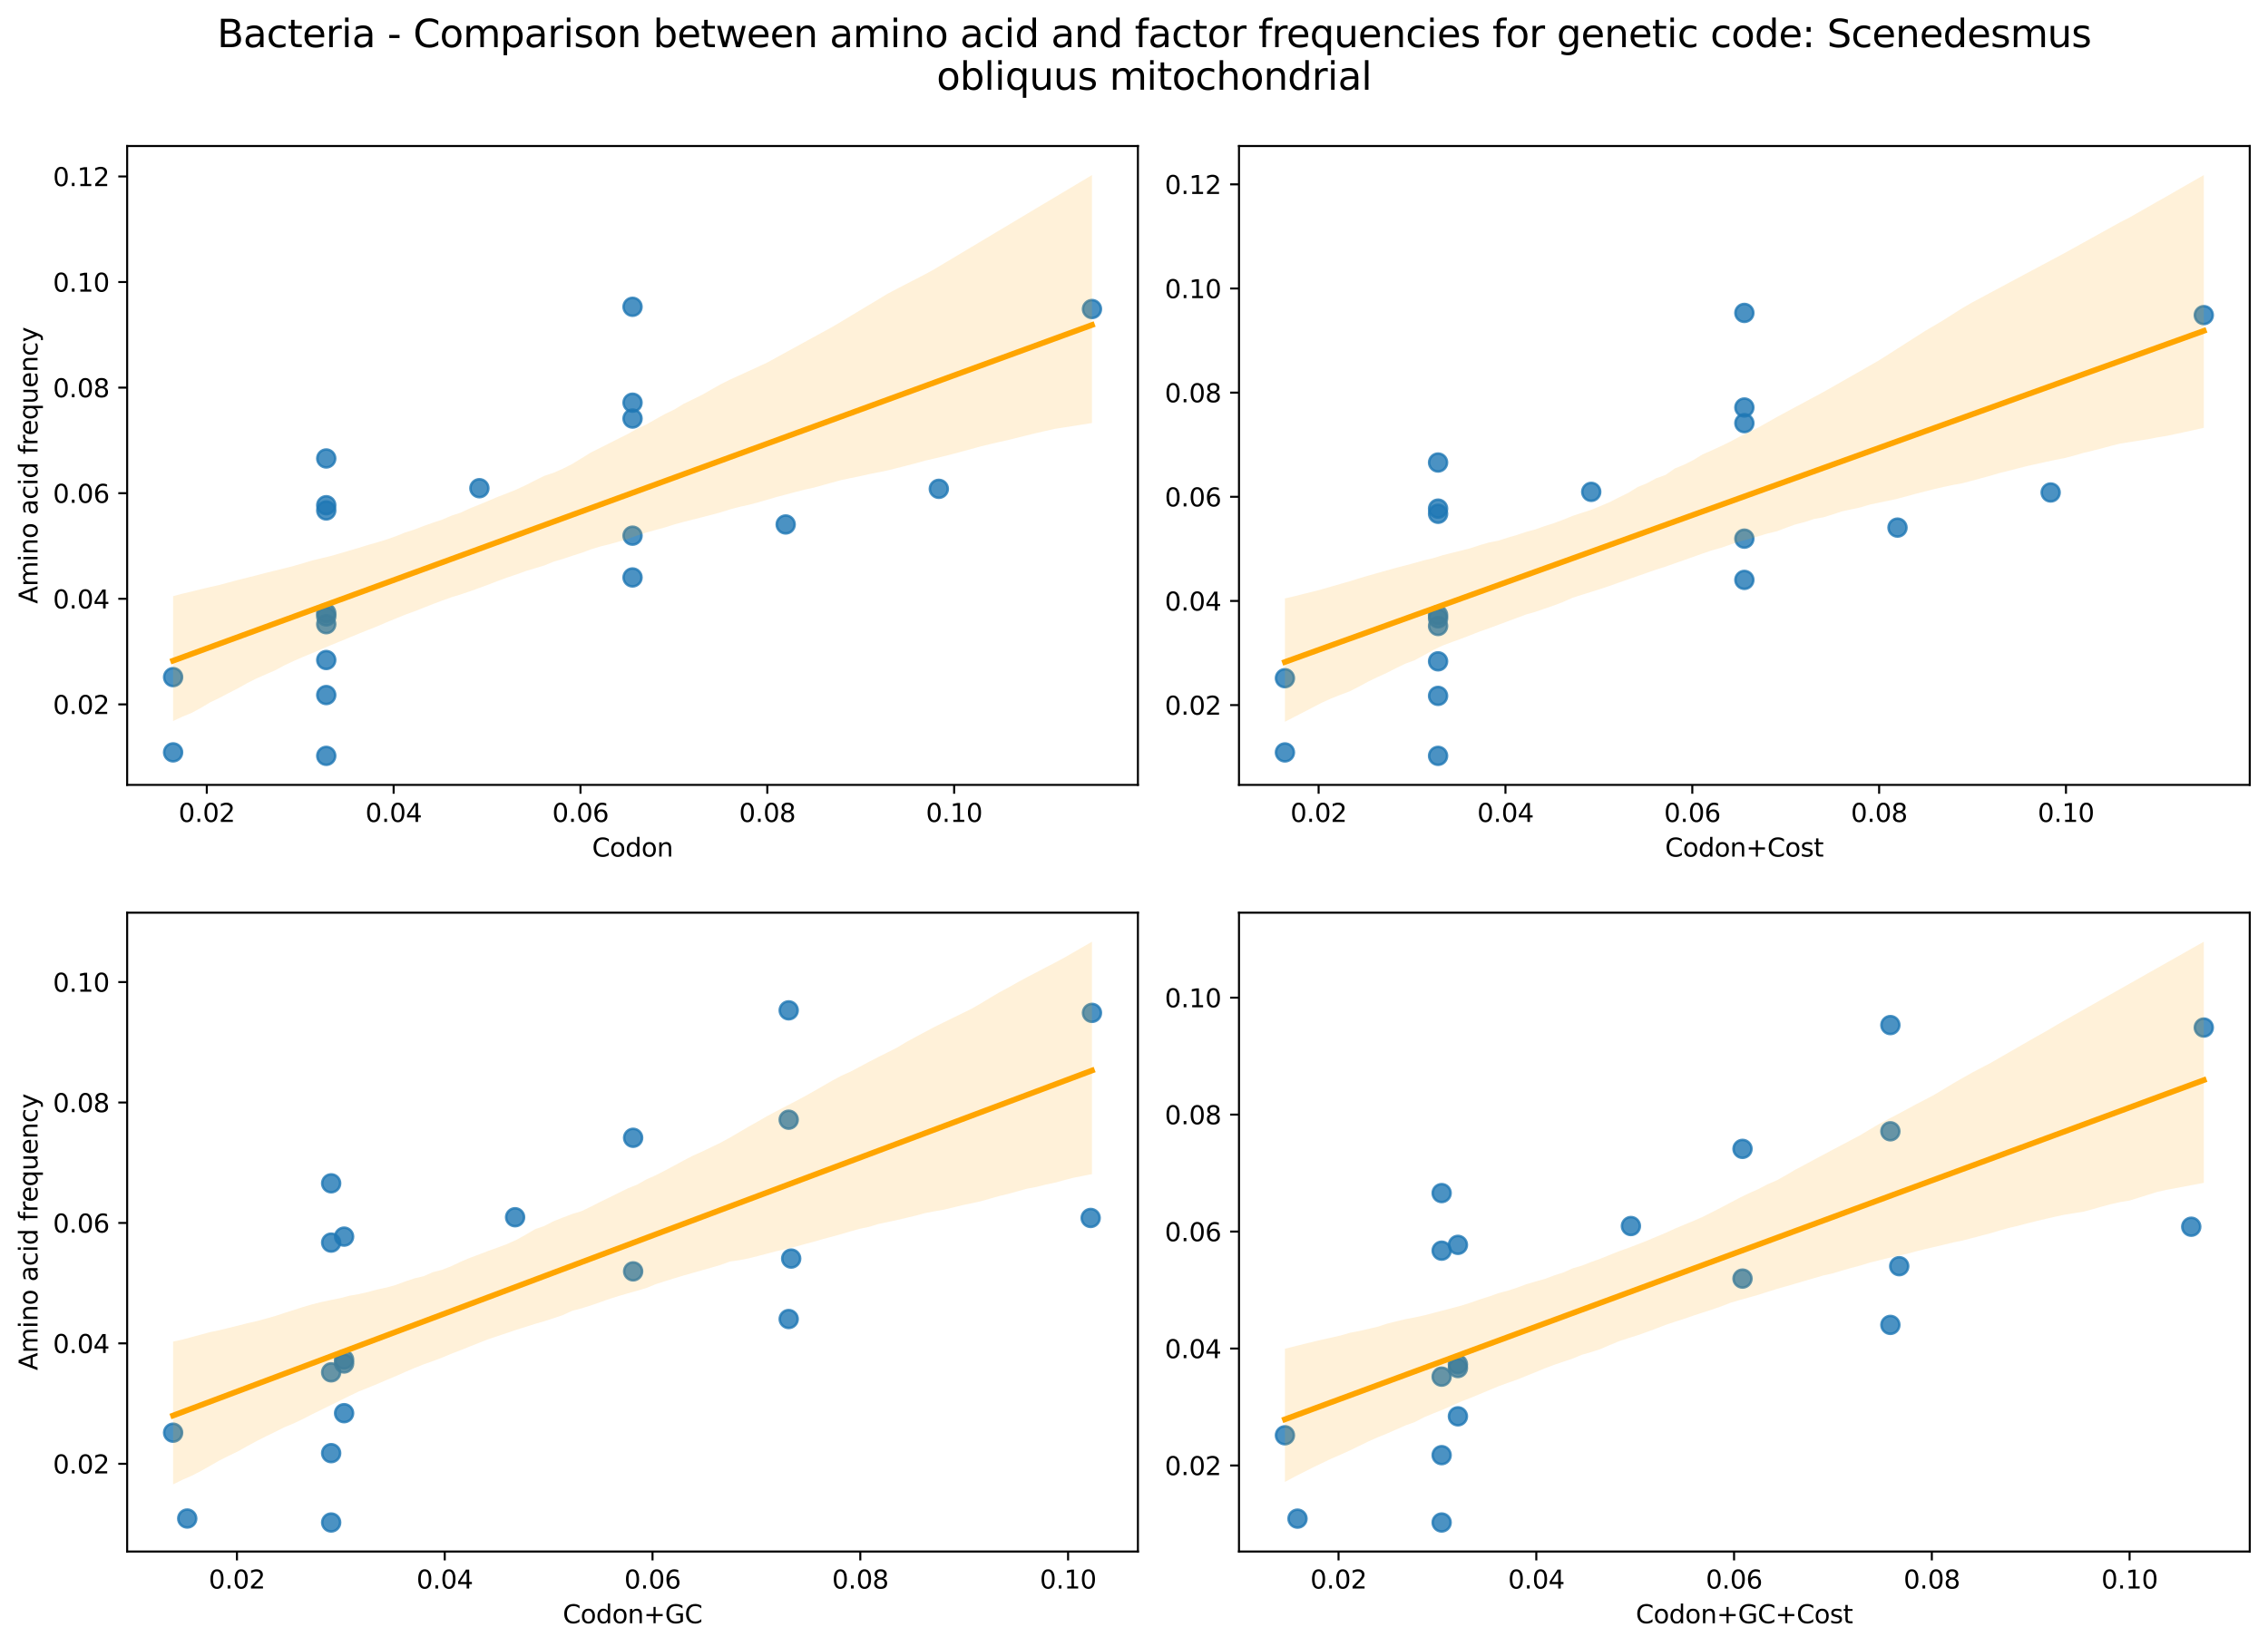<?xml version="1.0" encoding="utf-8" standalone="no"?>
<!DOCTYPE svg PUBLIC "-//W3C//DTD SVG 1.1//EN"
  "http://www.w3.org/Graphics/SVG/1.1/DTD/svg11.dtd">
<svg xmlns:xlink="http://www.w3.org/1999/xlink" width="894.344pt" height="649.556pt" viewBox="0 0 894.344 649.556" xmlns="http://www.w3.org/2000/svg" version="1.1">
 <defs>
  <style type="text/css">*{stroke-linejoin: round; stroke-linecap: butt}</style>
 </defs>
 <g id="figure_1">
  <g id="patch_1">
   <path d="M 0 649.556 
L 894.344 649.556 
L 894.344 0 
L 0 0 
z
" style="fill: #ffffff"/>
  </g>
  <g id="axes_1">
   <g id="patch_2">
    <path d="M 50.144 309.6 
L 448.715 309.6 
L 448.715 57.6 
L 50.144 57.6 
z
" style="fill: #ffffff"/>
   </g>
   <g id="PathCollection_1">
    <defs>
     <path id="mdd8d0c163a" d="M 0 3.536 
C 0.938 3.536 1.837 3.163 2.5 2.5 
C 3.163 1.837 3.536 0.938 3.536 0 
C 3.536 -0.938 3.163 -1.837 2.5 -2.5 
C 1.837 -3.163 0.938 -3.536 0 -3.536 
C -0.938 -3.536 -1.837 -3.163 -2.5 -2.5 
C -3.163 -1.837 -3.536 -0.938 -3.536 0 
C -3.536 0.938 -3.163 1.837 -2.5 2.5 
C -1.837 3.163 -0.938 3.536 0 3.536 
z
" style="stroke: #1f77b4; stroke-opacity: 0.8"/>
    </defs>
    <g clip-path="url(#pd28b3ccf81)">
     <use xlink:href="#mdd8d0c163a" x="68.261" y="267.086" style="fill: #1f77b4; fill-opacity: 0.8; stroke: #1f77b4; stroke-opacity: 0.8"/>
     <use xlink:href="#mdd8d0c163a" x="68.261" y="296.772" style="fill: #1f77b4; fill-opacity: 0.8; stroke: #1f77b4; stroke-opacity: 0.8"/>
     <use xlink:href="#mdd8d0c163a" x="128.65" y="298.145" style="fill: #1f77b4; fill-opacity: 0.8; stroke: #1f77b4; stroke-opacity: 0.8"/>
     <use xlink:href="#mdd8d0c163a" x="128.65" y="201.346" style="fill: #1f77b4; fill-opacity: 0.8; stroke: #1f77b4; stroke-opacity: 0.8"/>
     <use xlink:href="#mdd8d0c163a" x="128.65" y="180.841" style="fill: #1f77b4; fill-opacity: 0.8; stroke: #1f77b4; stroke-opacity: 0.8"/>
     <use xlink:href="#mdd8d0c163a" x="128.65" y="241.816" style="fill: #1f77b4; fill-opacity: 0.8; stroke: #1f77b4; stroke-opacity: 0.8"/>
     <use xlink:href="#mdd8d0c163a" x="128.65" y="274.161" style="fill: #1f77b4; fill-opacity: 0.8; stroke: #1f77b4; stroke-opacity: 0.8"/>
     <use xlink:href="#mdd8d0c163a" x="128.65" y="199.277" style="fill: #1f77b4; fill-opacity: 0.8; stroke: #1f77b4; stroke-opacity: 0.8"/>
     <use xlink:href="#mdd8d0c163a" x="128.65" y="243.144" style="fill: #1f77b4; fill-opacity: 0.8; stroke: #1f77b4; stroke-opacity: 0.8"/>
     <use xlink:href="#mdd8d0c163a" x="128.65" y="246.211" style="fill: #1f77b4; fill-opacity: 0.8; stroke: #1f77b4; stroke-opacity: 0.8"/>
     <use xlink:href="#mdd8d0c163a" x="128.65" y="260.339" style="fill: #1f77b4; fill-opacity: 0.8; stroke: #1f77b4; stroke-opacity: 0.8"/>
     <use xlink:href="#mdd8d0c163a" x="189.04" y="192.574" style="fill: #1f77b4; fill-opacity: 0.8; stroke: #1f77b4; stroke-opacity: 0.8"/>
     <use xlink:href="#mdd8d0c163a" x="249.429" y="121.019" style="fill: #1f77b4; fill-opacity: 0.8; stroke: #1f77b4; stroke-opacity: 0.8"/>
     <use xlink:href="#mdd8d0c163a" x="249.429" y="158.84" style="fill: #1f77b4; fill-opacity: 0.8; stroke: #1f77b4; stroke-opacity: 0.8"/>
     <use xlink:href="#mdd8d0c163a" x="249.429" y="227.778" style="fill: #1f77b4; fill-opacity: 0.8; stroke: #1f77b4; stroke-opacity: 0.8"/>
     <use xlink:href="#mdd8d0c163a" x="249.429" y="211.292" style="fill: #1f77b4; fill-opacity: 0.8; stroke: #1f77b4; stroke-opacity: 0.8"/>
     <use xlink:href="#mdd8d0c163a" x="249.429" y="165.096" style="fill: #1f77b4; fill-opacity: 0.8; stroke: #1f77b4; stroke-opacity: 0.8"/>
     <use xlink:href="#mdd8d0c163a" x="430.598" y="121.897" style="fill: #1f77b4; fill-opacity: 0.8; stroke: #1f77b4; stroke-opacity: 0.8"/>
     <use xlink:href="#mdd8d0c163a" x="370.209" y="192.824" style="fill: #1f77b4; fill-opacity: 0.8; stroke: #1f77b4; stroke-opacity: 0.8"/>
     <use xlink:href="#mdd8d0c163a" x="309.819" y="206.871" style="fill: #1f77b4; fill-opacity: 0.8; stroke: #1f77b4; stroke-opacity: 0.8"/>
    </g>
   </g>
   <g id="PolyCollection_1">
    <path d="M 68.261 235.152 
L 68.261 284.398 
L 71.921 282.703 
L 75.581 281.188 
L 79.241 279.22 
L 82.901 277.028 
L 86.561 275.277 
L 90.22 273.339 
L 93.88 271.479 
L 97.54 269.43 
L 101.2 267.584 
L 104.86 265.982 
L 108.52 264.395 
L 112.18 262.436 
L 115.84 260.705 
L 119.5 259.116 
L 123.16 257.608 
L 126.82 256.032 
L 130.48 254.473 
L 134.14 252.983 
L 137.8 251.468 
L 141.46 249.96 
L 145.12 248.487 
L 148.78 247.04 
L 152.44 245.464 
L 156.1 243.964 
L 159.76 242.472 
L 163.42 241.142 
L 167.08 239.695 
L 170.74 238.254 
L 174.4 236.88 
L 178.06 235.582 
L 181.72 234.454 
L 185.38 233.229 
L 189.04 231.894 
L 192.7 230.555 
L 196.36 229.142 
L 200.02 227.798 
L 203.68 226.571 
L 207.34 225.251 
L 211 224.146 
L 214.66 223.038 
L 218.32 221.542 
L 221.98 220.47 
L 225.64 219.24 
L 229.3 218.086 
L 232.96 216.717 
L 236.62 215.583 
L 240.28 214.68 
L 243.94 213.664 
L 247.599 212.545 
L 251.259 211.234 
L 254.919 210.023 
L 258.579 209.027 
L 262.239 208.029 
L 265.899 206.867 
L 269.559 205.866 
L 273.219 204.941 
L 276.879 204.016 
L 280.539 203.072 
L 284.199 202.083 
L 287.859 200.934 
L 291.519 199.954 
L 295.179 199.153 
L 298.839 198.181 
L 302.499 197.132 
L 306.159 196.055 
L 309.819 195.093 
L 313.479 194.125 
L 317.139 193.169 
L 320.799 192.375 
L 324.459 191.363 
L 328.119 190.348 
L 331.779 189.359 
L 335.439 188.585 
L 339.099 187.835 
L 342.759 187.015 
L 346.419 186.301 
L 350.079 185.542 
L 353.739 184.622 
L 357.399 183.696 
L 361.059 182.75 
L 364.719 181.718 
L 368.379 180.881 
L 372.039 180.002 
L 375.699 179.077 
L 379.359 178.101 
L 383.019 177.102 
L 386.679 176.102 
L 390.339 175.203 
L 393.999 174.358 
L 397.659 173.542 
L 401.318 172.628 
L 404.978 171.713 
L 408.638 170.822 
L 412.298 169.984 
L 415.958 169.161 
L 419.618 168.589 
L 423.278 168.018 
L 426.938 167.446 
L 430.598 166.85 
L 430.598 69.055 
L 430.598 69.055 
L 426.938 71.239 
L 423.278 73.423 
L 419.618 75.607 
L 415.958 77.791 
L 412.298 79.976 
L 408.638 82.16 
L 404.978 84.347 
L 401.318 86.534 
L 397.659 88.721 
L 393.999 90.908 
L 390.339 93.096 
L 386.679 95.283 
L 383.019 97.47 
L 379.359 99.657 
L 375.699 101.844 
L 372.039 104.031 
L 368.379 106.219 
L 364.719 108.222 
L 361.059 110.113 
L 357.399 112.003 
L 353.739 113.894 
L 350.079 115.825 
L 346.419 118.025 
L 342.759 120.225 
L 339.099 122.425 
L 335.439 124.625 
L 331.779 126.825 
L 328.119 128.995 
L 324.459 130.996 
L 320.799 132.997 
L 317.139 134.998 
L 313.479 137.004 
L 309.819 139.011 
L 306.159 141.017 
L 302.499 143.023 
L 298.839 144.724 
L 295.179 146.397 
L 291.519 148.07 
L 287.859 149.744 
L 284.199 151.56 
L 280.539 153.64 
L 276.879 155.719 
L 273.219 157.523 
L 269.559 159.293 
L 265.899 161.541 
L 262.239 163.293 
L 258.579 165.321 
L 254.919 167.414 
L 251.259 169.092 
L 247.599 171.16 
L 243.94 172.988 
L 240.28 174.827 
L 236.62 176.681 
L 232.96 178.504 
L 229.3 180.778 
L 225.64 183.015 
L 221.98 184.869 
L 218.32 186.474 
L 214.66 187.677 
L 211 189.499 
L 207.34 191.358 
L 203.68 193.058 
L 200.02 194.545 
L 196.36 195.942 
L 192.7 197.502 
L 189.04 199.019 
L 185.38 200.49 
L 181.72 202.192 
L 178.06 203.381 
L 174.4 204.955 
L 170.74 206.17 
L 167.08 207.455 
L 163.42 208.876 
L 159.76 210.038 
L 156.1 211.503 
L 152.44 212.802 
L 148.78 213.915 
L 145.12 214.953 
L 141.46 216.094 
L 137.8 217.17 
L 134.14 218.249 
L 130.48 219.311 
L 126.82 220.182 
L 123.16 221.063 
L 119.5 222.161 
L 115.84 223.219 
L 112.18 224.153 
L 108.52 225.055 
L 104.86 225.959 
L 101.2 226.918 
L 97.54 227.835 
L 93.88 228.752 
L 90.22 229.732 
L 86.561 230.715 
L 82.901 231.538 
L 79.241 232.405 
L 75.581 233.323 
L 71.921 234.176 
L 68.261 235.152 
z
" clip-path="url(#pd28b3ccf81)" style="fill: #ffa500; fill-opacity: 0.15"/>
   </g>
   <g id="matplotlib.axis_1">
    <g id="xtick_1">
     <g id="line2d_1">
      <defs>
       <path id="ma19c643fdd" d="M 0 0 
L 0 3.5 
" style="stroke: #000000; stroke-width: 0.8"/>
      </defs>
      <g>
       <use xlink:href="#ma19c643fdd" x="81.546" y="309.6" style="stroke: #000000; stroke-width: 0.8"/>
      </g>
     </g>
     <g id="text_1">
      <!-- 0.02 -->
      <g transform="translate(70.414 324.198) scale(0.1 -0.1)">
       <defs>
        <path id="DejaVuSans-30" d="M 2034 4250 
Q 1547 4250 1301 3770 
Q 1056 3291 1056 2328 
Q 1056 1369 1301 889 
Q 1547 409 2034 409 
Q 2525 409 2770 889 
Q 3016 1369 3016 2328 
Q 3016 3291 2770 3770 
Q 2525 4250 2034 4250 
z
M 2034 4750 
Q 2819 4750 3233 4129 
Q 3647 3509 3647 2328 
Q 3647 1150 3233 529 
Q 2819 -91 2034 -91 
Q 1250 -91 836 529 
Q 422 1150 422 2328 
Q 422 3509 836 4129 
Q 1250 4750 2034 4750 
z
" transform="scale(0.016)"/>
        <path id="DejaVuSans-2e" d="M 684 794 
L 1344 794 
L 1344 0 
L 684 0 
L 684 794 
z
" transform="scale(0.016)"/>
        <path id="DejaVuSans-32" d="M 1228 531 
L 3431 531 
L 3431 0 
L 469 0 
L 469 531 
Q 828 903 1448 1529 
Q 2069 2156 2228 2338 
Q 2531 2678 2651 2914 
Q 2772 3150 2772 3378 
Q 2772 3750 2511 3984 
Q 2250 4219 1831 4219 
Q 1534 4219 1204 4116 
Q 875 4013 500 3803 
L 500 4441 
Q 881 4594 1212 4672 
Q 1544 4750 1819 4750 
Q 2544 4750 2975 4387 
Q 3406 4025 3406 3419 
Q 3406 3131 3298 2873 
Q 3191 2616 2906 2266 
Q 2828 2175 2409 1742 
Q 1991 1309 1228 531 
z
" transform="scale(0.016)"/>
       </defs>
       <use xlink:href="#DejaVuSans-30"/>
       <use xlink:href="#DejaVuSans-2e" x="63.623"/>
       <use xlink:href="#DejaVuSans-30" x="95.41"/>
       <use xlink:href="#DejaVuSans-32" x="159.033"/>
      </g>
     </g>
    </g>
    <g id="xtick_2">
     <g id="line2d_2">
      <g>
       <use xlink:href="#ma19c643fdd" x="155.222" y="309.6" style="stroke: #000000; stroke-width: 0.8"/>
      </g>
     </g>
     <g id="text_2">
      <!-- 0.04 -->
      <g transform="translate(144.089 324.198) scale(0.1 -0.1)">
       <defs>
        <path id="DejaVuSans-34" d="M 2419 4116 
L 825 1625 
L 2419 1625 
L 2419 4116 
z
M 2253 4666 
L 3047 4666 
L 3047 1625 
L 3713 1625 
L 3713 1100 
L 3047 1100 
L 3047 0 
L 2419 0 
L 2419 1100 
L 313 1100 
L 313 1709 
L 2253 4666 
z
" transform="scale(0.016)"/>
       </defs>
       <use xlink:href="#DejaVuSans-30"/>
       <use xlink:href="#DejaVuSans-2e" x="63.623"/>
       <use xlink:href="#DejaVuSans-30" x="95.41"/>
       <use xlink:href="#DejaVuSans-34" x="159.033"/>
      </g>
     </g>
    </g>
    <g id="xtick_3">
     <g id="line2d_3">
      <g>
       <use xlink:href="#ma19c643fdd" x="228.897" y="309.6" style="stroke: #000000; stroke-width: 0.8"/>
      </g>
     </g>
     <g id="text_3">
      <!-- 0.06 -->
      <g transform="translate(217.764 324.198) scale(0.1 -0.1)">
       <defs>
        <path id="DejaVuSans-36" d="M 2113 2584 
Q 1688 2584 1439 2293 
Q 1191 2003 1191 1497 
Q 1191 994 1439 701 
Q 1688 409 2113 409 
Q 2538 409 2786 701 
Q 3034 994 3034 1497 
Q 3034 2003 2786 2293 
Q 2538 2584 2113 2584 
z
M 3366 4563 
L 3366 3988 
Q 3128 4100 2886 4159 
Q 2644 4219 2406 4219 
Q 1781 4219 1451 3797 
Q 1122 3375 1075 2522 
Q 1259 2794 1537 2939 
Q 1816 3084 2150 3084 
Q 2853 3084 3261 2657 
Q 3669 2231 3669 1497 
Q 3669 778 3244 343 
Q 2819 -91 2113 -91 
Q 1303 -91 875 529 
Q 447 1150 447 2328 
Q 447 3434 972 4092 
Q 1497 4750 2381 4750 
Q 2619 4750 2861 4703 
Q 3103 4656 3366 4563 
z
" transform="scale(0.016)"/>
       </defs>
       <use xlink:href="#DejaVuSans-30"/>
       <use xlink:href="#DejaVuSans-2e" x="63.623"/>
       <use xlink:href="#DejaVuSans-30" x="95.41"/>
       <use xlink:href="#DejaVuSans-36" x="159.033"/>
      </g>
     </g>
    </g>
    <g id="xtick_4">
     <g id="line2d_4">
      <g>
       <use xlink:href="#ma19c643fdd" x="302.572" y="309.6" style="stroke: #000000; stroke-width: 0.8"/>
      </g>
     </g>
     <g id="text_4">
      <!-- 0.08 -->
      <g transform="translate(291.44 324.198) scale(0.1 -0.1)">
       <defs>
        <path id="DejaVuSans-38" d="M 2034 2216 
Q 1584 2216 1326 1975 
Q 1069 1734 1069 1313 
Q 1069 891 1326 650 
Q 1584 409 2034 409 
Q 2484 409 2743 651 
Q 3003 894 3003 1313 
Q 3003 1734 2745 1975 
Q 2488 2216 2034 2216 
z
M 1403 2484 
Q 997 2584 770 2862 
Q 544 3141 544 3541 
Q 544 4100 942 4425 
Q 1341 4750 2034 4750 
Q 2731 4750 3128 4425 
Q 3525 4100 3525 3541 
Q 3525 3141 3298 2862 
Q 3072 2584 2669 2484 
Q 3125 2378 3379 2068 
Q 3634 1759 3634 1313 
Q 3634 634 3220 271 
Q 2806 -91 2034 -91 
Q 1263 -91 848 271 
Q 434 634 434 1313 
Q 434 1759 690 2068 
Q 947 2378 1403 2484 
z
M 1172 3481 
Q 1172 3119 1398 2916 
Q 1625 2713 2034 2713 
Q 2441 2713 2670 2916 
Q 2900 3119 2900 3481 
Q 2900 3844 2670 4047 
Q 2441 4250 2034 4250 
Q 1625 4250 1398 4047 
Q 1172 3844 1172 3481 
z
" transform="scale(0.016)"/>
       </defs>
       <use xlink:href="#DejaVuSans-30"/>
       <use xlink:href="#DejaVuSans-2e" x="63.623"/>
       <use xlink:href="#DejaVuSans-30" x="95.41"/>
       <use xlink:href="#DejaVuSans-38" x="159.033"/>
      </g>
     </g>
    </g>
    <g id="xtick_5">
     <g id="line2d_5">
      <g>
       <use xlink:href="#ma19c643fdd" x="376.248" y="309.6" style="stroke: #000000; stroke-width: 0.8"/>
      </g>
     </g>
     <g id="text_5">
      <!-- 0.10 -->
      <g transform="translate(365.115 324.198) scale(0.1 -0.1)">
       <defs>
        <path id="DejaVuSans-31" d="M 794 531 
L 1825 531 
L 1825 4091 
L 703 3866 
L 703 4441 
L 1819 4666 
L 2450 4666 
L 2450 531 
L 3481 531 
L 3481 0 
L 794 0 
L 794 531 
z
" transform="scale(0.016)"/>
       </defs>
       <use xlink:href="#DejaVuSans-30"/>
       <use xlink:href="#DejaVuSans-2e" x="63.623"/>
       <use xlink:href="#DejaVuSans-31" x="95.41"/>
       <use xlink:href="#DejaVuSans-30" x="159.033"/>
      </g>
     </g>
    </g>
    <g id="text_6">
     <!-- Codon -->
     <g transform="translate(233.476 337.877) scale(0.1 -0.1)">
      <defs>
       <path id="DejaVuSans-43" d="M 4122 4306 
L 4122 3641 
Q 3803 3938 3442 4084 
Q 3081 4231 2675 4231 
Q 1875 4231 1450 3742 
Q 1025 3253 1025 2328 
Q 1025 1406 1450 917 
Q 1875 428 2675 428 
Q 3081 428 3442 575 
Q 3803 722 4122 1019 
L 4122 359 
Q 3791 134 3420 21 
Q 3050 -91 2638 -91 
Q 1578 -91 968 557 
Q 359 1206 359 2328 
Q 359 3453 968 4101 
Q 1578 4750 2638 4750 
Q 3056 4750 3426 4639 
Q 3797 4528 4122 4306 
z
" transform="scale(0.016)"/>
       <path id="DejaVuSans-6f" d="M 1959 3097 
Q 1497 3097 1228 2736 
Q 959 2375 959 1747 
Q 959 1119 1226 758 
Q 1494 397 1959 397 
Q 2419 397 2687 759 
Q 2956 1122 2956 1747 
Q 2956 2369 2687 2733 
Q 2419 3097 1959 3097 
z
M 1959 3584 
Q 2709 3584 3137 3096 
Q 3566 2609 3566 1747 
Q 3566 888 3137 398 
Q 2709 -91 1959 -91 
Q 1206 -91 779 398 
Q 353 888 353 1747 
Q 353 2609 779 3096 
Q 1206 3584 1959 3584 
z
" transform="scale(0.016)"/>
       <path id="DejaVuSans-64" d="M 2906 2969 
L 2906 4863 
L 3481 4863 
L 3481 0 
L 2906 0 
L 2906 525 
Q 2725 213 2448 61 
Q 2172 -91 1784 -91 
Q 1150 -91 751 415 
Q 353 922 353 1747 
Q 353 2572 751 3078 
Q 1150 3584 1784 3584 
Q 2172 3584 2448 3432 
Q 2725 3281 2906 2969 
z
M 947 1747 
Q 947 1113 1208 752 
Q 1469 391 1925 391 
Q 2381 391 2643 752 
Q 2906 1113 2906 1747 
Q 2906 2381 2643 2742 
Q 2381 3103 1925 3103 
Q 1469 3103 1208 2742 
Q 947 2381 947 1747 
z
" transform="scale(0.016)"/>
       <path id="DejaVuSans-6e" d="M 3513 2113 
L 3513 0 
L 2938 0 
L 2938 2094 
Q 2938 2591 2744 2837 
Q 2550 3084 2163 3084 
Q 1697 3084 1428 2787 
Q 1159 2491 1159 1978 
L 1159 0 
L 581 0 
L 581 3500 
L 1159 3500 
L 1159 2956 
Q 1366 3272 1645 3428 
Q 1925 3584 2291 3584 
Q 2894 3584 3203 3211 
Q 3513 2838 3513 2113 
z
" transform="scale(0.016)"/>
      </defs>
      <use xlink:href="#DejaVuSans-43"/>
      <use xlink:href="#DejaVuSans-6f" x="69.824"/>
      <use xlink:href="#DejaVuSans-64" x="131.006"/>
      <use xlink:href="#DejaVuSans-6f" x="194.482"/>
      <use xlink:href="#DejaVuSans-6e" x="255.664"/>
     </g>
    </g>
   </g>
   <g id="matplotlib.axis_2">
    <g id="ytick_1">
     <g id="line2d_6">
      <defs>
       <path id="m95ccc6a6ed" d="M 0 0 
L -3.5 0 
" style="stroke: #000000; stroke-width: 0.8"/>
      </defs>
      <g>
       <use xlink:href="#m95ccc6a6ed" x="50.144" y="277.838" style="stroke: #000000; stroke-width: 0.8"/>
      </g>
     </g>
     <g id="text_7">
      <!-- 0.02 -->
      <g transform="translate(20.878 281.637) scale(0.1 -0.1)">
       <use xlink:href="#DejaVuSans-30"/>
       <use xlink:href="#DejaVuSans-2e" x="63.623"/>
       <use xlink:href="#DejaVuSans-30" x="95.41"/>
       <use xlink:href="#DejaVuSans-32" x="159.033"/>
      </g>
     </g>
    </g>
    <g id="ytick_2">
     <g id="line2d_7">
      <g>
       <use xlink:href="#m95ccc6a6ed" x="50.144" y="236.19" style="stroke: #000000; stroke-width: 0.8"/>
      </g>
     </g>
     <g id="text_8">
      <!-- 0.04 -->
      <g transform="translate(20.878 239.989) scale(0.1 -0.1)">
       <use xlink:href="#DejaVuSans-30"/>
       <use xlink:href="#DejaVuSans-2e" x="63.623"/>
       <use xlink:href="#DejaVuSans-30" x="95.41"/>
       <use xlink:href="#DejaVuSans-34" x="159.033"/>
      </g>
     </g>
    </g>
    <g id="ytick_3">
     <g id="line2d_8">
      <g>
       <use xlink:href="#m95ccc6a6ed" x="50.144" y="194.543" style="stroke: #000000; stroke-width: 0.8"/>
      </g>
     </g>
     <g id="text_9">
      <!-- 0.06 -->
      <g transform="translate(20.878 198.342) scale(0.1 -0.1)">
       <use xlink:href="#DejaVuSans-30"/>
       <use xlink:href="#DejaVuSans-2e" x="63.623"/>
       <use xlink:href="#DejaVuSans-30" x="95.41"/>
       <use xlink:href="#DejaVuSans-36" x="159.033"/>
      </g>
     </g>
    </g>
    <g id="ytick_4">
     <g id="line2d_9">
      <g>
       <use xlink:href="#m95ccc6a6ed" x="50.144" y="152.895" style="stroke: #000000; stroke-width: 0.8"/>
      </g>
     </g>
     <g id="text_10">
      <!-- 0.08 -->
      <g transform="translate(20.878 156.694) scale(0.1 -0.1)">
       <use xlink:href="#DejaVuSans-30"/>
       <use xlink:href="#DejaVuSans-2e" x="63.623"/>
       <use xlink:href="#DejaVuSans-30" x="95.41"/>
       <use xlink:href="#DejaVuSans-38" x="159.033"/>
      </g>
     </g>
    </g>
    <g id="ytick_5">
     <g id="line2d_10">
      <g>
       <use xlink:href="#m95ccc6a6ed" x="50.144" y="111.247" style="stroke: #000000; stroke-width: 0.8"/>
      </g>
     </g>
     <g id="text_11">
      <!-- 0.10 -->
      <g transform="translate(20.878 115.047) scale(0.1 -0.1)">
       <use xlink:href="#DejaVuSans-30"/>
       <use xlink:href="#DejaVuSans-2e" x="63.623"/>
       <use xlink:href="#DejaVuSans-31" x="95.41"/>
       <use xlink:href="#DejaVuSans-30" x="159.033"/>
      </g>
     </g>
    </g>
    <g id="ytick_6">
     <g id="line2d_11">
      <g>
       <use xlink:href="#m95ccc6a6ed" x="50.144" y="69.6" style="stroke: #000000; stroke-width: 0.8"/>
      </g>
     </g>
     <g id="text_12">
      <!-- 0.12 -->
      <g transform="translate(20.878 73.399) scale(0.1 -0.1)">
       <use xlink:href="#DejaVuSans-30"/>
       <use xlink:href="#DejaVuSans-2e" x="63.623"/>
       <use xlink:href="#DejaVuSans-31" x="95.41"/>
       <use xlink:href="#DejaVuSans-32" x="159.033"/>
      </g>
     </g>
    </g>
    <g id="text_13">
     <!-- Amino acid frequency -->
     <g transform="translate(14.798 238.139) rotate(-90) scale(0.1 -0.1)">
      <defs>
       <path id="DejaVuSans-41" d="M 2188 4044 
L 1331 1722 
L 3047 1722 
L 2188 4044 
z
M 1831 4666 
L 2547 4666 
L 4325 0 
L 3669 0 
L 3244 1197 
L 1141 1197 
L 716 0 
L 50 0 
L 1831 4666 
z
" transform="scale(0.016)"/>
       <path id="DejaVuSans-6d" d="M 3328 2828 
Q 3544 3216 3844 3400 
Q 4144 3584 4550 3584 
Q 5097 3584 5394 3201 
Q 5691 2819 5691 2113 
L 5691 0 
L 5113 0 
L 5113 2094 
Q 5113 2597 4934 2840 
Q 4756 3084 4391 3084 
Q 3944 3084 3684 2787 
Q 3425 2491 3425 1978 
L 3425 0 
L 2847 0 
L 2847 2094 
Q 2847 2600 2669 2842 
Q 2491 3084 2119 3084 
Q 1678 3084 1418 2786 
Q 1159 2488 1159 1978 
L 1159 0 
L 581 0 
L 581 3500 
L 1159 3500 
L 1159 2956 
Q 1356 3278 1631 3431 
Q 1906 3584 2284 3584 
Q 2666 3584 2933 3390 
Q 3200 3197 3328 2828 
z
" transform="scale(0.016)"/>
       <path id="DejaVuSans-69" d="M 603 3500 
L 1178 3500 
L 1178 0 
L 603 0 
L 603 3500 
z
M 603 4863 
L 1178 4863 
L 1178 4134 
L 603 4134 
L 603 4863 
z
" transform="scale(0.016)"/>
       <path id="DejaVuSans-20" transform="scale(0.016)"/>
       <path id="DejaVuSans-61" d="M 2194 1759 
Q 1497 1759 1228 1600 
Q 959 1441 959 1056 
Q 959 750 1161 570 
Q 1363 391 1709 391 
Q 2188 391 2477 730 
Q 2766 1069 2766 1631 
L 2766 1759 
L 2194 1759 
z
M 3341 1997 
L 3341 0 
L 2766 0 
L 2766 531 
Q 2569 213 2275 61 
Q 1981 -91 1556 -91 
Q 1019 -91 701 211 
Q 384 513 384 1019 
Q 384 1609 779 1909 
Q 1175 2209 1959 2209 
L 2766 2209 
L 2766 2266 
Q 2766 2663 2505 2880 
Q 2244 3097 1772 3097 
Q 1472 3097 1187 3025 
Q 903 2953 641 2809 
L 641 3341 
Q 956 3463 1253 3523 
Q 1550 3584 1831 3584 
Q 2591 3584 2966 3190 
Q 3341 2797 3341 1997 
z
" transform="scale(0.016)"/>
       <path id="DejaVuSans-63" d="M 3122 3366 
L 3122 2828 
Q 2878 2963 2633 3030 
Q 2388 3097 2138 3097 
Q 1578 3097 1268 2742 
Q 959 2388 959 1747 
Q 959 1106 1268 751 
Q 1578 397 2138 397 
Q 2388 397 2633 464 
Q 2878 531 3122 666 
L 3122 134 
Q 2881 22 2623 -34 
Q 2366 -91 2075 -91 
Q 1284 -91 818 406 
Q 353 903 353 1747 
Q 353 2603 823 3093 
Q 1294 3584 2113 3584 
Q 2378 3584 2631 3529 
Q 2884 3475 3122 3366 
z
" transform="scale(0.016)"/>
       <path id="DejaVuSans-66" d="M 2375 4863 
L 2375 4384 
L 1825 4384 
Q 1516 4384 1395 4259 
Q 1275 4134 1275 3809 
L 1275 3500 
L 2222 3500 
L 2222 3053 
L 1275 3053 
L 1275 0 
L 697 0 
L 697 3053 
L 147 3053 
L 147 3500 
L 697 3500 
L 697 3744 
Q 697 4328 969 4595 
Q 1241 4863 1831 4863 
L 2375 4863 
z
" transform="scale(0.016)"/>
       <path id="DejaVuSans-72" d="M 2631 2963 
Q 2534 3019 2420 3045 
Q 2306 3072 2169 3072 
Q 1681 3072 1420 2755 
Q 1159 2438 1159 1844 
L 1159 0 
L 581 0 
L 581 3500 
L 1159 3500 
L 1159 2956 
Q 1341 3275 1631 3429 
Q 1922 3584 2338 3584 
Q 2397 3584 2469 3576 
Q 2541 3569 2628 3553 
L 2631 2963 
z
" transform="scale(0.016)"/>
       <path id="DejaVuSans-65" d="M 3597 1894 
L 3597 1613 
L 953 1613 
Q 991 1019 1311 708 
Q 1631 397 2203 397 
Q 2534 397 2845 478 
Q 3156 559 3463 722 
L 3463 178 
Q 3153 47 2828 -22 
Q 2503 -91 2169 -91 
Q 1331 -91 842 396 
Q 353 884 353 1716 
Q 353 2575 817 3079 
Q 1281 3584 2069 3584 
Q 2775 3584 3186 3129 
Q 3597 2675 3597 1894 
z
M 3022 2063 
Q 3016 2534 2758 2815 
Q 2500 3097 2075 3097 
Q 1594 3097 1305 2825 
Q 1016 2553 972 2059 
L 3022 2063 
z
" transform="scale(0.016)"/>
       <path id="DejaVuSans-71" d="M 947 1747 
Q 947 1113 1208 752 
Q 1469 391 1925 391 
Q 2381 391 2643 752 
Q 2906 1113 2906 1747 
Q 2906 2381 2643 2742 
Q 2381 3103 1925 3103 
Q 1469 3103 1208 2742 
Q 947 2381 947 1747 
z
M 2906 525 
Q 2725 213 2448 61 
Q 2172 -91 1784 -91 
Q 1150 -91 751 415 
Q 353 922 353 1747 
Q 353 2572 751 3078 
Q 1150 3584 1784 3584 
Q 2172 3584 2448 3432 
Q 2725 3281 2906 2969 
L 2906 3500 
L 3481 3500 
L 3481 -1331 
L 2906 -1331 
L 2906 525 
z
" transform="scale(0.016)"/>
       <path id="DejaVuSans-75" d="M 544 1381 
L 544 3500 
L 1119 3500 
L 1119 1403 
Q 1119 906 1312 657 
Q 1506 409 1894 409 
Q 2359 409 2629 706 
Q 2900 1003 2900 1516 
L 2900 3500 
L 3475 3500 
L 3475 0 
L 2900 0 
L 2900 538 
Q 2691 219 2414 64 
Q 2138 -91 1772 -91 
Q 1169 -91 856 284 
Q 544 659 544 1381 
z
M 1991 3584 
L 1991 3584 
z
" transform="scale(0.016)"/>
       <path id="DejaVuSans-79" d="M 2059 -325 
Q 1816 -950 1584 -1140 
Q 1353 -1331 966 -1331 
L 506 -1331 
L 506 -850 
L 844 -850 
Q 1081 -850 1212 -737 
Q 1344 -625 1503 -206 
L 1606 56 
L 191 3500 
L 800 3500 
L 1894 763 
L 2988 3500 
L 3597 3500 
L 2059 -325 
z
" transform="scale(0.016)"/>
      </defs>
      <use xlink:href="#DejaVuSans-41"/>
      <use xlink:href="#DejaVuSans-6d" x="68.408"/>
      <use xlink:href="#DejaVuSans-69" x="165.82"/>
      <use xlink:href="#DejaVuSans-6e" x="193.604"/>
      <use xlink:href="#DejaVuSans-6f" x="256.982"/>
      <use xlink:href="#DejaVuSans-20" x="318.164"/>
      <use xlink:href="#DejaVuSans-61" x="349.951"/>
      <use xlink:href="#DejaVuSans-63" x="411.23"/>
      <use xlink:href="#DejaVuSans-69" x="466.211"/>
      <use xlink:href="#DejaVuSans-64" x="493.994"/>
      <use xlink:href="#DejaVuSans-20" x="557.471"/>
      <use xlink:href="#DejaVuSans-66" x="589.258"/>
      <use xlink:href="#DejaVuSans-72" x="624.463"/>
      <use xlink:href="#DejaVuSans-65" x="663.326"/>
      <use xlink:href="#DejaVuSans-71" x="724.85"/>
      <use xlink:href="#DejaVuSans-75" x="788.326"/>
      <use xlink:href="#DejaVuSans-65" x="851.705"/>
      <use xlink:href="#DejaVuSans-6e" x="913.229"/>
      <use xlink:href="#DejaVuSans-63" x="976.607"/>
      <use xlink:href="#DejaVuSans-79" x="1031.588"/>
     </g>
    </g>
   </g>
   <g id="line2d_12">
    <path d="M 68.261 260.613 
L 71.921 259.275 
L 75.581 257.937 
L 79.241 256.6 
L 82.901 255.262 
L 86.561 253.925 
L 90.22 252.587 
L 93.88 251.249 
L 97.54 249.912 
L 101.2 248.574 
L 104.86 247.236 
L 108.52 245.899 
L 112.18 244.561 
L 115.84 243.223 
L 119.5 241.886 
L 123.16 240.548 
L 126.82 239.21 
L 130.48 237.873 
L 134.14 236.535 
L 137.8 235.197 
L 141.46 233.86 
L 145.12 232.522 
L 148.78 231.184 
L 152.44 229.847 
L 156.1 228.509 
L 159.76 227.171 
L 163.42 225.834 
L 167.08 224.496 
L 170.74 223.158 
L 174.4 221.821 
L 178.06 220.483 
L 181.72 219.145 
L 185.38 217.808 
L 189.04 216.47 
L 192.7 215.132 
L 196.36 213.795 
L 200.02 212.457 
L 203.68 211.119 
L 207.34 209.782 
L 211 208.444 
L 214.66 207.106 
L 218.32 205.769 
L 221.98 204.431 
L 225.64 203.093 
L 229.3 201.756 
L 232.96 200.418 
L 236.62 199.08 
L 240.28 197.743 
L 243.94 196.405 
L 247.599 195.067 
L 251.259 193.73 
L 254.919 192.392 
L 258.579 191.054 
L 262.239 189.717 
L 265.899 188.379 
L 269.559 187.041 
L 273.219 185.704 
L 276.879 184.366 
L 280.539 183.028 
L 284.199 181.691 
L 287.859 180.353 
L 291.519 179.015 
L 295.179 177.678 
L 298.839 176.34 
L 302.499 175.002 
L 306.159 173.665 
L 309.819 172.327 
L 313.479 170.99 
L 317.139 169.652 
L 320.799 168.314 
L 324.459 166.977 
L 328.119 165.639 
L 331.779 164.301 
L 335.439 162.964 
L 339.099 161.626 
L 342.759 160.288 
L 346.419 158.951 
L 350.079 157.613 
L 353.739 156.275 
L 357.399 154.938 
L 361.059 153.6 
L 364.719 152.262 
L 368.379 150.925 
L 372.039 149.587 
L 375.699 148.249 
L 379.359 146.912 
L 383.019 145.574 
L 386.679 144.236 
L 390.339 142.899 
L 393.999 141.561 
L 397.659 140.223 
L 401.318 138.886 
L 404.978 137.548 
L 408.638 136.21 
L 412.298 134.873 
L 415.958 133.535 
L 419.618 132.197 
L 423.278 130.86 
L 426.938 129.522 
L 430.598 128.184 
" clip-path="url(#pd28b3ccf81)" style="fill: none; stroke: #ffa500; stroke-width: 2.25; stroke-linecap: square"/>
   </g>
   <g id="patch_3">
    <path d="M 50.144 309.6 
L 50.144 57.6 
" style="fill: none; stroke: #000000; stroke-width: 0.8; stroke-linejoin: miter; stroke-linecap: square"/>
   </g>
   <g id="patch_4">
    <path d="M 448.715 309.6 
L 448.715 57.6 
" style="fill: none; stroke: #000000; stroke-width: 0.8; stroke-linejoin: miter; stroke-linecap: square"/>
   </g>
   <g id="patch_5">
    <path d="M 50.144 309.6 
L 448.715 309.6 
" style="fill: none; stroke: #000000; stroke-width: 0.8; stroke-linejoin: miter; stroke-linecap: square"/>
   </g>
   <g id="patch_6">
    <path d="M 50.144 57.6 
L 448.715 57.6 
" style="fill: none; stroke: #000000; stroke-width: 0.8; stroke-linejoin: miter; stroke-linecap: square"/>
   </g>
  </g>
  <g id="axes_2">
   <g id="patch_7">
    <path d="M 488.572 309.6 
L 887.144 309.6 
L 887.144 57.6 
L 488.572 57.6 
z
" style="fill: #ffffff"/>
   </g>
   <g id="PathCollection_2">
    <g clip-path="url(#p63551fd0a9)">
     <use xlink:href="#mdd8d0c163a" x="506.689" y="267.509" style="fill: #1f77b4; fill-opacity: 0.8; stroke: #1f77b4; stroke-opacity: 0.8"/>
     <use xlink:href="#mdd8d0c163a" x="506.689" y="296.791" style="fill: #1f77b4; fill-opacity: 0.8; stroke: #1f77b4; stroke-opacity: 0.8"/>
     <use xlink:href="#mdd8d0c163a" x="567.079" y="298.145" style="fill: #1f77b4; fill-opacity: 0.8; stroke: #1f77b4; stroke-opacity: 0.8"/>
     <use xlink:href="#mdd8d0c163a" x="567.079" y="202.665" style="fill: #1f77b4; fill-opacity: 0.8; stroke: #1f77b4; stroke-opacity: 0.8"/>
     <use xlink:href="#mdd8d0c163a" x="567.079" y="182.439" style="fill: #1f77b4; fill-opacity: 0.8; stroke: #1f77b4; stroke-opacity: 0.8"/>
     <use xlink:href="#mdd8d0c163a" x="567.079" y="242.584" style="fill: #1f77b4; fill-opacity: 0.8; stroke: #1f77b4; stroke-opacity: 0.8"/>
     <use xlink:href="#mdd8d0c163a" x="567.079" y="274.488" style="fill: #1f77b4; fill-opacity: 0.8; stroke: #1f77b4; stroke-opacity: 0.8"/>
     <use xlink:href="#mdd8d0c163a" x="567.079" y="200.624" style="fill: #1f77b4; fill-opacity: 0.8; stroke: #1f77b4; stroke-opacity: 0.8"/>
     <use xlink:href="#mdd8d0c163a" x="567.079" y="243.893" style="fill: #1f77b4; fill-opacity: 0.8; stroke: #1f77b4; stroke-opacity: 0.8"/>
     <use xlink:href="#mdd8d0c163a" x="567.079" y="246.918" style="fill: #1f77b4; fill-opacity: 0.8; stroke: #1f77b4; stroke-opacity: 0.8"/>
     <use xlink:href="#mdd8d0c163a" x="567.079" y="260.854" style="fill: #1f77b4; fill-opacity: 0.8; stroke: #1f77b4; stroke-opacity: 0.8"/>
     <use xlink:href="#mdd8d0c163a" x="627.468" y="194.012" style="fill: #1f77b4; fill-opacity: 0.8; stroke: #1f77b4; stroke-opacity: 0.8"/>
     <use xlink:href="#mdd8d0c163a" x="687.858" y="123.432" style="fill: #1f77b4; fill-opacity: 0.8; stroke: #1f77b4; stroke-opacity: 0.8"/>
     <use xlink:href="#mdd8d0c163a" x="687.858" y="160.737" style="fill: #1f77b4; fill-opacity: 0.8; stroke: #1f77b4; stroke-opacity: 0.8"/>
     <use xlink:href="#mdd8d0c163a" x="687.858" y="228.737" style="fill: #1f77b4; fill-opacity: 0.8; stroke: #1f77b4; stroke-opacity: 0.8"/>
     <use xlink:href="#mdd8d0c163a" x="687.858" y="212.475" style="fill: #1f77b4; fill-opacity: 0.8; stroke: #1f77b4; stroke-opacity: 0.8"/>
     <use xlink:href="#mdd8d0c163a" x="687.858" y="166.908" style="fill: #1f77b4; fill-opacity: 0.8; stroke: #1f77b4; stroke-opacity: 0.8"/>
     <use xlink:href="#mdd8d0c163a" x="869.027" y="124.298" style="fill: #1f77b4; fill-opacity: 0.8; stroke: #1f77b4; stroke-opacity: 0.8"/>
     <use xlink:href="#mdd8d0c163a" x="808.637" y="194.258" style="fill: #1f77b4; fill-opacity: 0.8; stroke: #1f77b4; stroke-opacity: 0.8"/>
     <use xlink:href="#mdd8d0c163a" x="748.248" y="208.114" style="fill: #1f77b4; fill-opacity: 0.8; stroke: #1f77b4; stroke-opacity: 0.8"/>
    </g>
   </g>
   <g id="PolyCollection_2">
    <path d="M 506.689 236.04 
L 506.689 284.694 
L 510.349 282.811 
L 514.009 280.927 
L 517.669 279.028 
L 521.329 277.137 
L 524.989 275.484 
L 528.649 274.032 
L 532.309 272.663 
L 535.969 270.782 
L 539.629 268.796 
L 543.289 267.041 
L 546.949 265.371 
L 550.609 263.495 
L 554.269 261.743 
L 557.929 260.388 
L 561.589 258.41 
L 565.249 256.357 
L 568.909 254.623 
L 572.569 253.256 
L 576.229 251.929 
L 579.889 250.521 
L 583.549 249.082 
L 587.209 247.795 
L 590.869 246.441 
L 594.529 245.078 
L 598.189 243.718 
L 601.849 242.357 
L 605.509 241.324 
L 609.169 240.06 
L 612.829 238.797 
L 616.488 237.391 
L 620.148 235.767 
L 623.808 234.611 
L 627.468 233.459 
L 631.128 232.309 
L 634.788 231.087 
L 638.448 229.774 
L 642.108 228.507 
L 645.768 227.232 
L 649.428 225.947 
L 653.088 224.663 
L 656.748 223.516 
L 660.408 222.224 
L 664.068 220.934 
L 667.728 219.64 
L 671.388 218.347 
L 675.048 217.096 
L 678.708 216.065 
L 682.368 214.808 
L 686.028 213.547 
L 689.688 212.597 
L 693.348 211.522 
L 697.008 210.445 
L 700.668 209.568 
L 704.328 208.177 
L 707.988 206.863 
L 711.648 205.923 
L 715.308 204.717 
L 718.968 204.062 
L 722.628 202.945 
L 726.288 201.728 
L 729.948 200.931 
L 733.608 200.153 
L 737.268 199.05 
L 740.928 198.276 
L 744.588 197.524 
L 748.248 196.727 
L 751.908 195.738 
L 755.568 194.744 
L 759.228 193.81 
L 762.888 192.884 
L 766.548 192.048 
L 770.208 191.272 
L 773.867 190.609 
L 777.527 189.635 
L 781.187 188.655 
L 784.847 187.669 
L 788.507 186.579 
L 792.167 185.672 
L 795.827 184.727 
L 799.487 183.805 
L 803.147 182.994 
L 806.807 182.183 
L 810.467 181.394 
L 814.127 180.691 
L 817.787 179.744 
L 821.447 178.671 
L 825.107 177.799 
L 828.767 176.862 
L 832.427 175.876 
L 836.087 174.968 
L 839.747 174.39 
L 843.407 173.813 
L 847.067 173.235 
L 850.727 172.531 
L 854.387 171.934 
L 858.047 171.168 
L 861.707 170.367 
L 865.367 169.564 
L 869.027 168.757 
L 869.027 69.055 
L 869.027 69.055 
L 865.367 71.147 
L 861.707 73.24 
L 858.047 75.332 
L 854.387 77.457 
L 850.727 79.512 
L 847.067 81.598 
L 843.407 83.685 
L 839.747 85.772 
L 836.087 87.641 
L 832.427 89.67 
L 828.767 91.699 
L 825.107 93.727 
L 821.447 95.756 
L 817.787 97.785 
L 814.127 99.814 
L 810.467 101.77 
L 806.807 103.723 
L 803.147 105.677 
L 799.487 107.63 
L 795.827 109.584 
L 792.167 111.538 
L 788.507 113.5 
L 784.847 115.462 
L 781.187 117.424 
L 777.527 119.386 
L 773.867 121.507 
L 770.208 123.821 
L 766.548 126.14 
L 762.888 128.346 
L 759.228 130.479 
L 755.568 132.812 
L 751.908 135.149 
L 748.248 137.49 
L 744.588 139.831 
L 740.928 142.147 
L 737.268 144.243 
L 733.608 146.332 
L 729.948 148.418 
L 726.288 150.504 
L 722.628 152.595 
L 718.968 154.655 
L 715.308 156.622 
L 711.648 158.589 
L 707.988 160.556 
L 704.328 162.524 
L 700.668 164.496 
L 697.008 166.574 
L 693.348 168.618 
L 689.688 170.395 
L 686.028 172.193 
L 682.368 174.165 
L 678.708 175.947 
L 675.048 177.622 
L 671.388 179.232 
L 667.728 181.465 
L 664.068 183.302 
L 660.408 184.791 
L 656.748 187.353 
L 653.088 188.647 
L 649.428 190.618 
L 645.768 192.113 
L 642.108 194.394 
L 638.448 196.178 
L 634.788 198.041 
L 631.128 199.591 
L 627.468 201.106 
L 623.808 202.273 
L 620.148 203.475 
L 616.488 204.968 
L 612.829 206.326 
L 609.169 207.483 
L 605.509 208.796 
L 601.849 209.796 
L 598.189 211.002 
L 594.529 212.065 
L 590.869 213.249 
L 587.209 213.976 
L 583.549 215.007 
L 579.889 216.225 
L 576.229 217.181 
L 572.569 218.077 
L 568.909 218.994 
L 565.249 220.136 
L 561.589 220.99 
L 557.929 222.028 
L 554.269 223.007 
L 550.609 223.94 
L 546.949 224.97 
L 543.289 225.999 
L 539.629 227.035 
L 535.969 228.11 
L 532.309 229.261 
L 528.649 230.304 
L 524.989 231.347 
L 521.329 232.414 
L 517.669 233.38 
L 514.009 234.273 
L 510.349 235.202 
L 506.689 236.04 
z
" clip-path="url(#p63551fd0a9)" style="fill: #ffa500; fill-opacity: 0.15"/>
   </g>
   <g id="matplotlib.axis_3">
    <g id="xtick_6">
     <g id="line2d_13">
      <g>
       <use xlink:href="#ma19c643fdd" x="519.975" y="309.6" style="stroke: #000000; stroke-width: 0.8"/>
      </g>
     </g>
     <g id="text_14">
      <!-- 0.02 -->
      <g transform="translate(508.842 324.198) scale(0.1 -0.1)">
       <use xlink:href="#DejaVuSans-30"/>
       <use xlink:href="#DejaVuSans-2e" x="63.623"/>
       <use xlink:href="#DejaVuSans-30" x="95.41"/>
       <use xlink:href="#DejaVuSans-32" x="159.033"/>
      </g>
     </g>
    </g>
    <g id="xtick_7">
     <g id="line2d_14">
      <g>
       <use xlink:href="#ma19c643fdd" x="593.65" y="309.6" style="stroke: #000000; stroke-width: 0.8"/>
      </g>
     </g>
     <g id="text_15">
      <!-- 0.04 -->
      <g transform="translate(582.517 324.198) scale(0.1 -0.1)">
       <use xlink:href="#DejaVuSans-30"/>
       <use xlink:href="#DejaVuSans-2e" x="63.623"/>
       <use xlink:href="#DejaVuSans-30" x="95.41"/>
       <use xlink:href="#DejaVuSans-34" x="159.033"/>
      </g>
     </g>
    </g>
    <g id="xtick_8">
     <g id="line2d_15">
      <g>
       <use xlink:href="#ma19c643fdd" x="667.326" y="309.6" style="stroke: #000000; stroke-width: 0.8"/>
      </g>
     </g>
     <g id="text_16">
      <!-- 0.06 -->
      <g transform="translate(656.193 324.198) scale(0.1 -0.1)">
       <use xlink:href="#DejaVuSans-30"/>
       <use xlink:href="#DejaVuSans-2e" x="63.623"/>
       <use xlink:href="#DejaVuSans-30" x="95.41"/>
       <use xlink:href="#DejaVuSans-36" x="159.033"/>
      </g>
     </g>
    </g>
    <g id="xtick_9">
     <g id="line2d_16">
      <g>
       <use xlink:href="#ma19c643fdd" x="741.001" y="309.6" style="stroke: #000000; stroke-width: 0.8"/>
      </g>
     </g>
     <g id="text_17">
      <!-- 0.08 -->
      <g transform="translate(729.868 324.198) scale(0.1 -0.1)">
       <use xlink:href="#DejaVuSans-30"/>
       <use xlink:href="#DejaVuSans-2e" x="63.623"/>
       <use xlink:href="#DejaVuSans-30" x="95.41"/>
       <use xlink:href="#DejaVuSans-38" x="159.033"/>
      </g>
     </g>
    </g>
    <g id="xtick_10">
     <g id="line2d_17">
      <g>
       <use xlink:href="#ma19c643fdd" x="814.676" y="309.6" style="stroke: #000000; stroke-width: 0.8"/>
      </g>
     </g>
     <g id="text_18">
      <!-- 0.10 -->
      <g transform="translate(803.543 324.198) scale(0.1 -0.1)">
       <use xlink:href="#DejaVuSans-30"/>
       <use xlink:href="#DejaVuSans-2e" x="63.623"/>
       <use xlink:href="#DejaVuSans-31" x="95.41"/>
       <use xlink:href="#DejaVuSans-30" x="159.033"/>
      </g>
     </g>
    </g>
    <g id="text_19">
     <!-- Codon+Cost -->
     <g transform="translate(656.599 337.877) scale(0.1 -0.1)">
      <defs>
       <path id="DejaVuSans-2b" d="M 2944 4013 
L 2944 2272 
L 4684 2272 
L 4684 1741 
L 2944 1741 
L 2944 0 
L 2419 0 
L 2419 1741 
L 678 1741 
L 678 2272 
L 2419 2272 
L 2419 4013 
L 2944 4013 
z
" transform="scale(0.016)"/>
       <path id="DejaVuSans-73" d="M 2834 3397 
L 2834 2853 
Q 2591 2978 2328 3040 
Q 2066 3103 1784 3103 
Q 1356 3103 1142 2972 
Q 928 2841 928 2578 
Q 928 2378 1081 2264 
Q 1234 2150 1697 2047 
L 1894 2003 
Q 2506 1872 2764 1633 
Q 3022 1394 3022 966 
Q 3022 478 2636 193 
Q 2250 -91 1575 -91 
Q 1294 -91 989 -36 
Q 684 19 347 128 
L 347 722 
Q 666 556 975 473 
Q 1284 391 1588 391 
Q 1994 391 2212 530 
Q 2431 669 2431 922 
Q 2431 1156 2273 1281 
Q 2116 1406 1581 1522 
L 1381 1569 
Q 847 1681 609 1914 
Q 372 2147 372 2553 
Q 372 3047 722 3315 
Q 1072 3584 1716 3584 
Q 2034 3584 2315 3537 
Q 2597 3491 2834 3397 
z
" transform="scale(0.016)"/>
       <path id="DejaVuSans-74" d="M 1172 4494 
L 1172 3500 
L 2356 3500 
L 2356 3053 
L 1172 3053 
L 1172 1153 
Q 1172 725 1289 603 
Q 1406 481 1766 481 
L 2356 481 
L 2356 0 
L 1766 0 
Q 1100 0 847 248 
Q 594 497 594 1153 
L 594 3053 
L 172 3053 
L 172 3500 
L 594 3500 
L 594 4494 
L 1172 4494 
z
" transform="scale(0.016)"/>
      </defs>
      <use xlink:href="#DejaVuSans-43"/>
      <use xlink:href="#DejaVuSans-6f" x="69.824"/>
      <use xlink:href="#DejaVuSans-64" x="131.006"/>
      <use xlink:href="#DejaVuSans-6f" x="194.482"/>
      <use xlink:href="#DejaVuSans-6e" x="255.664"/>
      <use xlink:href="#DejaVuSans-2b" x="319.043"/>
      <use xlink:href="#DejaVuSans-43" x="402.832"/>
      <use xlink:href="#DejaVuSans-6f" x="472.656"/>
      <use xlink:href="#DejaVuSans-73" x="533.838"/>
      <use xlink:href="#DejaVuSans-74" x="585.938"/>
     </g>
    </g>
   </g>
   <g id="matplotlib.axis_4">
    <g id="ytick_7">
     <g id="line2d_18">
      <g>
       <use xlink:href="#m95ccc6a6ed" x="488.572" y="278.114" style="stroke: #000000; stroke-width: 0.8"/>
      </g>
     </g>
     <g id="text_20">
      <!-- 0.02 -->
      <g transform="translate(459.307 281.914) scale(0.1 -0.1)">
       <use xlink:href="#DejaVuSans-30"/>
       <use xlink:href="#DejaVuSans-2e" x="63.623"/>
       <use xlink:href="#DejaVuSans-30" x="95.41"/>
       <use xlink:href="#DejaVuSans-32" x="159.033"/>
      </g>
     </g>
    </g>
    <g id="ytick_8">
     <g id="line2d_19">
      <g>
       <use xlink:href="#m95ccc6a6ed" x="488.572" y="237.034" style="stroke: #000000; stroke-width: 0.8"/>
      </g>
     </g>
     <g id="text_21">
      <!-- 0.04 -->
      <g transform="translate(459.307 240.833) scale(0.1 -0.1)">
       <use xlink:href="#DejaVuSans-30"/>
       <use xlink:href="#DejaVuSans-2e" x="63.623"/>
       <use xlink:href="#DejaVuSans-30" x="95.41"/>
       <use xlink:href="#DejaVuSans-34" x="159.033"/>
      </g>
     </g>
    </g>
    <g id="ytick_9">
     <g id="line2d_20">
      <g>
       <use xlink:href="#m95ccc6a6ed" x="488.572" y="195.954" style="stroke: #000000; stroke-width: 0.8"/>
      </g>
     </g>
     <g id="text_22">
      <!-- 0.06 -->
      <g transform="translate(459.307 199.753) scale(0.1 -0.1)">
       <use xlink:href="#DejaVuSans-30"/>
       <use xlink:href="#DejaVuSans-2e" x="63.623"/>
       <use xlink:href="#DejaVuSans-30" x="95.41"/>
       <use xlink:href="#DejaVuSans-36" x="159.033"/>
      </g>
     </g>
    </g>
    <g id="ytick_10">
     <g id="line2d_21">
      <g>
       <use xlink:href="#m95ccc6a6ed" x="488.572" y="154.874" style="stroke: #000000; stroke-width: 0.8"/>
      </g>
     </g>
     <g id="text_23">
      <!-- 0.08 -->
      <g transform="translate(459.307 158.673) scale(0.1 -0.1)">
       <use xlink:href="#DejaVuSans-30"/>
       <use xlink:href="#DejaVuSans-2e" x="63.623"/>
       <use xlink:href="#DejaVuSans-30" x="95.41"/>
       <use xlink:href="#DejaVuSans-38" x="159.033"/>
      </g>
     </g>
    </g>
    <g id="ytick_11">
     <g id="line2d_22">
      <g>
       <use xlink:href="#m95ccc6a6ed" x="488.572" y="113.793" style="stroke: #000000; stroke-width: 0.8"/>
      </g>
     </g>
     <g id="text_24">
      <!-- 0.10 -->
      <g transform="translate(459.307 117.593) scale(0.1 -0.1)">
       <use xlink:href="#DejaVuSans-30"/>
       <use xlink:href="#DejaVuSans-2e" x="63.623"/>
       <use xlink:href="#DejaVuSans-31" x="95.41"/>
       <use xlink:href="#DejaVuSans-30" x="159.033"/>
      </g>
     </g>
    </g>
    <g id="ytick_12">
     <g id="line2d_23">
      <g>
       <use xlink:href="#m95ccc6a6ed" x="488.572" y="72.713" style="stroke: #000000; stroke-width: 0.8"/>
      </g>
     </g>
     <g id="text_25">
      <!-- 0.12 -->
      <g transform="translate(459.307 76.512) scale(0.1 -0.1)">
       <use xlink:href="#DejaVuSans-30"/>
       <use xlink:href="#DejaVuSans-2e" x="63.623"/>
       <use xlink:href="#DejaVuSans-31" x="95.41"/>
       <use xlink:href="#DejaVuSans-32" x="159.033"/>
      </g>
     </g>
    </g>
   </g>
   <g id="line2d_24">
    <path d="M 506.689 261.124 
L 510.349 259.805 
L 514.009 258.485 
L 517.669 257.166 
L 521.329 255.846 
L 524.989 254.527 
L 528.649 253.207 
L 532.309 251.888 
L 535.969 250.569 
L 539.629 249.249 
L 543.289 247.93 
L 546.949 246.61 
L 550.609 245.291 
L 554.269 243.971 
L 557.929 242.652 
L 561.589 241.332 
L 565.249 240.013 
L 568.909 238.694 
L 572.569 237.374 
L 576.229 236.055 
L 579.889 234.735 
L 583.549 233.416 
L 587.209 232.096 
L 590.869 230.777 
L 594.529 229.458 
L 598.189 228.138 
L 601.849 226.819 
L 605.509 225.499 
L 609.169 224.18 
L 612.829 222.86 
L 616.488 221.541 
L 620.148 220.221 
L 623.808 218.902 
L 627.468 217.583 
L 631.128 216.263 
L 634.788 214.944 
L 638.448 213.624 
L 642.108 212.305 
L 645.768 210.985 
L 649.428 209.666 
L 653.088 208.346 
L 656.748 207.027 
L 660.408 205.708 
L 664.068 204.388 
L 667.728 203.069 
L 671.388 201.749 
L 675.048 200.43 
L 678.708 199.11 
L 682.368 197.791 
L 686.028 196.472 
L 689.688 195.152 
L 693.348 193.833 
L 697.008 192.513 
L 700.668 191.194 
L 704.328 189.874 
L 707.988 188.555 
L 711.648 187.235 
L 715.308 185.916 
L 718.968 184.597 
L 722.628 183.277 
L 726.288 181.958 
L 729.948 180.638 
L 733.608 179.319 
L 737.268 177.999 
L 740.928 176.68 
L 744.588 175.36 
L 748.248 174.041 
L 751.908 172.722 
L 755.568 171.402 
L 759.228 170.083 
L 762.888 168.763 
L 766.548 167.444 
L 770.208 166.124 
L 773.867 164.805 
L 777.527 163.486 
L 781.187 162.166 
L 784.847 160.847 
L 788.507 159.527 
L 792.167 158.208 
L 795.827 156.888 
L 799.487 155.569 
L 803.147 154.249 
L 806.807 152.93 
L 810.467 151.611 
L 814.127 150.291 
L 817.787 148.972 
L 821.447 147.652 
L 825.107 146.333 
L 828.767 145.013 
L 832.427 143.694 
L 836.087 142.374 
L 839.747 141.055 
L 843.407 139.736 
L 847.067 138.416 
L 850.727 137.097 
L 854.387 135.777 
L 858.047 134.458 
L 861.707 133.138 
L 865.367 131.819 
L 869.027 130.5 
" clip-path="url(#p63551fd0a9)" style="fill: none; stroke: #ffa500; stroke-width: 2.25; stroke-linecap: square"/>
   </g>
   <g id="patch_8">
    <path d="M 488.572 309.6 
L 488.572 57.6 
" style="fill: none; stroke: #000000; stroke-width: 0.8; stroke-linejoin: miter; stroke-linecap: square"/>
   </g>
   <g id="patch_9">
    <path d="M 887.144 309.6 
L 887.144 57.6 
" style="fill: none; stroke: #000000; stroke-width: 0.8; stroke-linejoin: miter; stroke-linecap: square"/>
   </g>
   <g id="patch_10">
    <path d="M 488.572 309.6 
L 887.144 309.6 
" style="fill: none; stroke: #000000; stroke-width: 0.8; stroke-linejoin: miter; stroke-linecap: square"/>
   </g>
   <g id="patch_11">
    <path d="M 488.572 57.6 
L 887.144 57.6 
" style="fill: none; stroke: #000000; stroke-width: 0.8; stroke-linejoin: miter; stroke-linecap: square"/>
   </g>
  </g>
  <g id="axes_3">
   <g id="patch_12">
    <path d="M 50.144 612 
L 448.715 612 
L 448.715 360 
L 50.144 360 
z
" style="fill: #ffffff"/>
   </g>
   <g id="PathCollection_3">
    <g clip-path="url(#pb706f7c844)">
     <use xlink:href="#mdd8d0c163a" x="68.261" y="565.12" style="fill: #1f77b4; fill-opacity: 0.8; stroke: #1f77b4; stroke-opacity: 0.8"/>
     <use xlink:href="#mdd8d0c163a" x="73.833" y="598.979" style="fill: #1f77b4; fill-opacity: 0.8; stroke: #1f77b4; stroke-opacity: 0.8"/>
     <use xlink:href="#mdd8d0c163a" x="130.585" y="600.545" style="fill: #1f77b4; fill-opacity: 0.8; stroke: #1f77b4; stroke-opacity: 0.8"/>
     <use xlink:href="#mdd8d0c163a" x="130.585" y="490.14" style="fill: #1f77b4; fill-opacity: 0.8; stroke: #1f77b4; stroke-opacity: 0.8"/>
     <use xlink:href="#mdd8d0c163a" x="130.585" y="466.752" style="fill: #1f77b4; fill-opacity: 0.8; stroke: #1f77b4; stroke-opacity: 0.8"/>
     <use xlink:href="#mdd8d0c163a" x="135.691" y="536.299" style="fill: #1f77b4; fill-opacity: 0.8; stroke: #1f77b4; stroke-opacity: 0.8"/>
     <use xlink:href="#mdd8d0c163a" x="130.585" y="573.19" style="fill: #1f77b4; fill-opacity: 0.8; stroke: #1f77b4; stroke-opacity: 0.8"/>
     <use xlink:href="#mdd8d0c163a" x="135.691" y="487.779" style="fill: #1f77b4; fill-opacity: 0.8; stroke: #1f77b4; stroke-opacity: 0.8"/>
     <use xlink:href="#mdd8d0c163a" x="135.691" y="537.813" style="fill: #1f77b4; fill-opacity: 0.8; stroke: #1f77b4; stroke-opacity: 0.8"/>
     <use xlink:href="#mdd8d0c163a" x="130.585" y="541.311" style="fill: #1f77b4; fill-opacity: 0.8; stroke: #1f77b4; stroke-opacity: 0.8"/>
     <use xlink:href="#mdd8d0c163a" x="135.691" y="557.425" style="fill: #1f77b4; fill-opacity: 0.8; stroke: #1f77b4; stroke-opacity: 0.8"/>
     <use xlink:href="#mdd8d0c163a" x="203.121" y="480.134" style="fill: #1f77b4; fill-opacity: 0.8; stroke: #1f77b4; stroke-opacity: 0.8"/>
     <use xlink:href="#mdd8d0c163a" x="311.006" y="398.521" style="fill: #1f77b4; fill-opacity: 0.8; stroke: #1f77b4; stroke-opacity: 0.8"/>
     <use xlink:href="#mdd8d0c163a" x="311.006" y="441.658" style="fill: #1f77b4; fill-opacity: 0.8; stroke: #1f77b4; stroke-opacity: 0.8"/>
     <use xlink:href="#mdd8d0c163a" x="311.006" y="520.287" style="fill: #1f77b4; fill-opacity: 0.8; stroke: #1f77b4; stroke-opacity: 0.8"/>
     <use xlink:href="#mdd8d0c163a" x="249.663" y="501.484" style="fill: #1f77b4; fill-opacity: 0.8; stroke: #1f77b4; stroke-opacity: 0.8"/>
     <use xlink:href="#mdd8d0c163a" x="249.663" y="448.794" style="fill: #1f77b4; fill-opacity: 0.8; stroke: #1f77b4; stroke-opacity: 0.8"/>
     <use xlink:href="#mdd8d0c163a" x="430.598" y="399.522" style="fill: #1f77b4; fill-opacity: 0.8; stroke: #1f77b4; stroke-opacity: 0.8"/>
     <use xlink:href="#mdd8d0c163a" x="430.084" y="480.419" style="fill: #1f77b4; fill-opacity: 0.8; stroke: #1f77b4; stroke-opacity: 0.8"/>
     <use xlink:href="#mdd8d0c163a" x="311.988" y="496.441" style="fill: #1f77b4; fill-opacity: 0.8; stroke: #1f77b4; stroke-opacity: 0.8"/>
    </g>
   </g>
   <g id="PolyCollection_3">
    <path d="M 68.261 529.181 
L 68.261 585.497 
L 71.921 583.713 
L 75.581 582.111 
L 79.241 580.232 
L 82.901 578.157 
L 86.561 576.063 
L 90.22 574.225 
L 93.88 572.465 
L 97.54 570.402 
L 101.2 568.422 
L 104.86 566.566 
L 108.52 564.797 
L 112.18 562.957 
L 115.84 561.444 
L 119.5 559.699 
L 123.16 557.818 
L 126.82 556.02 
L 130.48 554.218 
L 134.14 552.419 
L 137.8 550.619 
L 141.46 548.864 
L 145.12 547.394 
L 148.78 545.899 
L 152.44 544.325 
L 156.1 542.799 
L 159.76 541.175 
L 163.42 539.606 
L 167.08 538.164 
L 170.74 536.861 
L 174.4 535.484 
L 178.06 533.95 
L 181.72 532.546 
L 185.38 531.065 
L 189.04 529.624 
L 192.7 528.193 
L 196.36 526.975 
L 200.02 525.757 
L 203.68 524.507 
L 207.34 523.362 
L 211 522.2 
L 214.66 521.142 
L 218.32 519.952 
L 221.98 518.712 
L 225.64 517.055 
L 229.3 516.071 
L 232.96 514.939 
L 236.62 513.659 
L 240.28 512.378 
L 243.94 511.212 
L 247.599 510.152 
L 251.259 509.121 
L 254.919 508.05 
L 258.579 506.536 
L 262.239 505.361 
L 265.899 504.227 
L 269.559 503.119 
L 273.219 502.083 
L 276.879 501.038 
L 280.539 500.003 
L 284.199 498.919 
L 287.859 497.6 
L 291.519 497.081 
L 295.179 496.372 
L 298.839 495.44 
L 302.499 494.494 
L 306.159 493.522 
L 309.819 492.691 
L 313.479 491.812 
L 317.139 490.788 
L 320.799 489.825 
L 324.459 488.757 
L 328.119 487.794 
L 331.779 486.776 
L 335.439 485.695 
L 339.099 484.674 
L 342.759 483.905 
L 346.419 482.796 
L 350.079 482.016 
L 353.739 481.241 
L 357.399 480.378 
L 361.059 479.509 
L 364.719 478.527 
L 368.379 477.809 
L 372.039 477.178 
L 375.699 476.319 
L 379.359 475.421 
L 383.019 474.651 
L 386.679 473.858 
L 390.339 472.819 
L 393.999 471.777 
L 397.659 470.901 
L 401.318 469.887 
L 404.978 468.872 
L 408.638 468.191 
L 412.298 467.275 
L 415.958 466.499 
L 419.618 465.513 
L 423.278 464.562 
L 426.938 463.845 
L 430.598 463.127 
L 430.598 371.455 
L 430.598 371.455 
L 426.938 373.564 
L 423.278 375.674 
L 419.618 377.783 
L 415.958 379.746 
L 412.298 381.62 
L 408.638 383.563 
L 404.978 385.451 
L 401.318 387.439 
L 397.659 389.508 
L 393.999 391.466 
L 390.339 393.633 
L 386.679 395.85 
L 383.019 397.945 
L 379.359 399.736 
L 375.699 401.527 
L 372.039 403.318 
L 368.379 405.125 
L 364.719 407.072 
L 361.059 409.022 
L 357.399 411.015 
L 353.739 413.219 
L 350.079 415.068 
L 346.419 416.889 
L 342.759 418.782 
L 339.099 420.73 
L 335.439 422.677 
L 331.779 424.314 
L 328.119 426.271 
L 324.459 428.386 
L 320.799 430.487 
L 317.139 432.537 
L 313.479 434.493 
L 309.819 436.391 
L 306.159 438.295 
L 302.499 440.245 
L 298.839 442.361 
L 295.179 444.416 
L 291.519 446.559 
L 287.859 448.703 
L 284.199 450.696 
L 280.539 452.459 
L 276.879 454.221 
L 273.219 455.852 
L 269.559 457.754 
L 265.899 459.751 
L 262.239 461.697 
L 258.579 463.574 
L 254.919 465.199 
L 251.259 467.26 
L 247.599 468.724 
L 243.94 470.538 
L 240.28 472.333 
L 236.62 474.11 
L 232.96 475.979 
L 229.3 477.739 
L 225.64 478.838 
L 221.98 480.235 
L 218.32 481.692 
L 214.66 483.568 
L 211 484.841 
L 207.34 486.998 
L 203.68 489.027 
L 200.02 490.676 
L 196.36 492.044 
L 192.7 493.354 
L 189.04 494.757 
L 185.38 496.116 
L 181.72 497.659 
L 178.06 499.395 
L 174.4 500.846 
L 170.74 501.79 
L 167.08 503.372 
L 163.42 504.247 
L 159.76 505.471 
L 156.1 506.827 
L 152.44 507.853 
L 148.78 508.64 
L 145.12 509.619 
L 141.46 510.462 
L 137.8 511.087 
L 134.14 512.053 
L 130.48 512.779 
L 126.82 513.558 
L 123.16 514.469 
L 119.5 515.537 
L 115.84 516.732 
L 112.18 517.872 
L 108.52 519.081 
L 104.86 520.126 
L 101.2 521.107 
L 97.54 521.951 
L 93.88 522.866 
L 90.22 523.781 
L 86.561 524.675 
L 82.901 525.43 
L 79.241 526.416 
L 75.581 527.407 
L 71.921 528.393 
L 68.261 529.181 
z
" clip-path="url(#pb706f7c844)" style="fill: #ffa500; fill-opacity: 0.15"/>
   </g>
   <g id="matplotlib.axis_5">
    <g id="xtick_11">
     <g id="line2d_25">
      <g>
       <use xlink:href="#ma19c643fdd" x="93.442" y="612" style="stroke: #000000; stroke-width: 0.8"/>
      </g>
     </g>
     <g id="text_26">
      <!-- 0.02 -->
      <g transform="translate(82.309 626.598) scale(0.1 -0.1)">
       <use xlink:href="#DejaVuSans-30"/>
       <use xlink:href="#DejaVuSans-2e" x="63.623"/>
       <use xlink:href="#DejaVuSans-30" x="95.41"/>
       <use xlink:href="#DejaVuSans-32" x="159.033"/>
      </g>
     </g>
    </g>
    <g id="xtick_12">
     <g id="line2d_26">
      <g>
       <use xlink:href="#ma19c643fdd" x="175.376" y="612" style="stroke: #000000; stroke-width: 0.8"/>
      </g>
     </g>
     <g id="text_27">
      <!-- 0.04 -->
      <g transform="translate(164.243 626.598) scale(0.1 -0.1)">
       <use xlink:href="#DejaVuSans-30"/>
       <use xlink:href="#DejaVuSans-2e" x="63.623"/>
       <use xlink:href="#DejaVuSans-30" x="95.41"/>
       <use xlink:href="#DejaVuSans-34" x="159.033"/>
      </g>
     </g>
    </g>
    <g id="xtick_13">
     <g id="line2d_27">
      <g>
       <use xlink:href="#ma19c643fdd" x="257.31" y="612" style="stroke: #000000; stroke-width: 0.8"/>
      </g>
     </g>
     <g id="text_28">
      <!-- 0.06 -->
      <g transform="translate(246.177 626.598) scale(0.1 -0.1)">
       <use xlink:href="#DejaVuSans-30"/>
       <use xlink:href="#DejaVuSans-2e" x="63.623"/>
       <use xlink:href="#DejaVuSans-30" x="95.41"/>
       <use xlink:href="#DejaVuSans-36" x="159.033"/>
      </g>
     </g>
    </g>
    <g id="xtick_14">
     <g id="line2d_28">
      <g>
       <use xlink:href="#ma19c643fdd" x="339.244" y="612" style="stroke: #000000; stroke-width: 0.8"/>
      </g>
     </g>
     <g id="text_29">
      <!-- 0.08 -->
      <g transform="translate(328.111 626.598) scale(0.1 -0.1)">
       <use xlink:href="#DejaVuSans-30"/>
       <use xlink:href="#DejaVuSans-2e" x="63.623"/>
       <use xlink:href="#DejaVuSans-30" x="95.41"/>
       <use xlink:href="#DejaVuSans-38" x="159.033"/>
      </g>
     </g>
    </g>
    <g id="xtick_15">
     <g id="line2d_29">
      <g>
       <use xlink:href="#ma19c643fdd" x="421.178" y="612" style="stroke: #000000; stroke-width: 0.8"/>
      </g>
     </g>
     <g id="text_30">
      <!-- 0.10 -->
      <g transform="translate(410.045 626.598) scale(0.1 -0.1)">
       <use xlink:href="#DejaVuSans-30"/>
       <use xlink:href="#DejaVuSans-2e" x="63.623"/>
       <use xlink:href="#DejaVuSans-31" x="95.41"/>
       <use xlink:href="#DejaVuSans-30" x="159.033"/>
      </g>
     </g>
    </g>
    <g id="text_31">
     <!-- Codon+GC -->
     <g transform="translate(221.921 640.277) scale(0.1 -0.1)">
      <defs>
       <path id="DejaVuSans-47" d="M 3809 666 
L 3809 1919 
L 2778 1919 
L 2778 2438 
L 4434 2438 
L 4434 434 
Q 4069 175 3628 42 
Q 3188 -91 2688 -91 
Q 1594 -91 976 548 
Q 359 1188 359 2328 
Q 359 3472 976 4111 
Q 1594 4750 2688 4750 
Q 3144 4750 3555 4637 
Q 3966 4525 4313 4306 
L 4313 3634 
Q 3963 3931 3569 4081 
Q 3175 4231 2741 4231 
Q 1884 4231 1454 3753 
Q 1025 3275 1025 2328 
Q 1025 1384 1454 906 
Q 1884 428 2741 428 
Q 3075 428 3337 486 
Q 3600 544 3809 666 
z
" transform="scale(0.016)"/>
      </defs>
      <use xlink:href="#DejaVuSans-43"/>
      <use xlink:href="#DejaVuSans-6f" x="69.824"/>
      <use xlink:href="#DejaVuSans-64" x="131.006"/>
      <use xlink:href="#DejaVuSans-6f" x="194.482"/>
      <use xlink:href="#DejaVuSans-6e" x="255.664"/>
      <use xlink:href="#DejaVuSans-2b" x="319.043"/>
      <use xlink:href="#DejaVuSans-47" x="402.832"/>
      <use xlink:href="#DejaVuSans-43" x="480.322"/>
     </g>
    </g>
   </g>
   <g id="matplotlib.axis_6">
    <g id="ytick_13">
     <g id="line2d_30">
      <g>
       <use xlink:href="#m95ccc6a6ed" x="50.144" y="577.383" style="stroke: #000000; stroke-width: 0.8"/>
      </g>
     </g>
     <g id="text_32">
      <!-- 0.02 -->
      <g transform="translate(20.878 581.182) scale(0.1 -0.1)">
       <use xlink:href="#DejaVuSans-30"/>
       <use xlink:href="#DejaVuSans-2e" x="63.623"/>
       <use xlink:href="#DejaVuSans-30" x="95.41"/>
       <use xlink:href="#DejaVuSans-32" x="159.033"/>
      </g>
     </g>
    </g>
    <g id="ytick_14">
     <g id="line2d_31">
      <g>
       <use xlink:href="#m95ccc6a6ed" x="50.144" y="529.881" style="stroke: #000000; stroke-width: 0.8"/>
      </g>
     </g>
     <g id="text_33">
      <!-- 0.04 -->
      <g transform="translate(20.878 533.681) scale(0.1 -0.1)">
       <use xlink:href="#DejaVuSans-30"/>
       <use xlink:href="#DejaVuSans-2e" x="63.623"/>
       <use xlink:href="#DejaVuSans-30" x="95.41"/>
       <use xlink:href="#DejaVuSans-34" x="159.033"/>
      </g>
     </g>
    </g>
    <g id="ytick_15">
     <g id="line2d_32">
      <g>
       <use xlink:href="#m95ccc6a6ed" x="50.144" y="482.38" style="stroke: #000000; stroke-width: 0.8"/>
      </g>
     </g>
     <g id="text_34">
      <!-- 0.06 -->
      <g transform="translate(20.878 486.179) scale(0.1 -0.1)">
       <use xlink:href="#DejaVuSans-30"/>
       <use xlink:href="#DejaVuSans-2e" x="63.623"/>
       <use xlink:href="#DejaVuSans-30" x="95.41"/>
       <use xlink:href="#DejaVuSans-36" x="159.033"/>
      </g>
     </g>
    </g>
    <g id="ytick_16">
     <g id="line2d_33">
      <g>
       <use xlink:href="#m95ccc6a6ed" x="50.144" y="434.878" style="stroke: #000000; stroke-width: 0.8"/>
      </g>
     </g>
     <g id="text_35">
      <!-- 0.08 -->
      <g transform="translate(20.878 438.677) scale(0.1 -0.1)">
       <use xlink:href="#DejaVuSans-30"/>
       <use xlink:href="#DejaVuSans-2e" x="63.623"/>
       <use xlink:href="#DejaVuSans-30" x="95.41"/>
       <use xlink:href="#DejaVuSans-38" x="159.033"/>
      </g>
     </g>
    </g>
    <g id="ytick_17">
     <g id="line2d_34">
      <g>
       <use xlink:href="#m95ccc6a6ed" x="50.144" y="387.376" style="stroke: #000000; stroke-width: 0.8"/>
      </g>
     </g>
     <g id="text_36">
      <!-- 0.10 -->
      <g transform="translate(20.878 391.175) scale(0.1 -0.1)">
       <use xlink:href="#DejaVuSans-30"/>
       <use xlink:href="#DejaVuSans-2e" x="63.623"/>
       <use xlink:href="#DejaVuSans-31" x="95.41"/>
       <use xlink:href="#DejaVuSans-30" x="159.033"/>
      </g>
     </g>
    </g>
    <g id="text_37">
     <!-- Amino acid frequency -->
     <g transform="translate(14.798 540.539) rotate(-90) scale(0.1 -0.1)">
      <use xlink:href="#DejaVuSans-41"/>
      <use xlink:href="#DejaVuSans-6d" x="68.408"/>
      <use xlink:href="#DejaVuSans-69" x="165.82"/>
      <use xlink:href="#DejaVuSans-6e" x="193.604"/>
      <use xlink:href="#DejaVuSans-6f" x="256.982"/>
      <use xlink:href="#DejaVuSans-20" x="318.164"/>
      <use xlink:href="#DejaVuSans-61" x="349.951"/>
      <use xlink:href="#DejaVuSans-63" x="411.23"/>
      <use xlink:href="#DejaVuSans-69" x="466.211"/>
      <use xlink:href="#DejaVuSans-64" x="493.994"/>
      <use xlink:href="#DejaVuSans-20" x="557.471"/>
      <use xlink:href="#DejaVuSans-66" x="589.258"/>
      <use xlink:href="#DejaVuSans-72" x="624.463"/>
      <use xlink:href="#DejaVuSans-65" x="663.326"/>
      <use xlink:href="#DejaVuSans-71" x="724.85"/>
      <use xlink:href="#DejaVuSans-75" x="788.326"/>
      <use xlink:href="#DejaVuSans-65" x="851.705"/>
      <use xlink:href="#DejaVuSans-6e" x="913.229"/>
      <use xlink:href="#DejaVuSans-63" x="976.607"/>
      <use xlink:href="#DejaVuSans-79" x="1031.588"/>
     </g>
    </g>
   </g>
   <g id="line2d_35">
    <path d="M 68.261 558.35 
L 71.921 556.975 
L 75.581 555.6 
L 79.241 554.226 
L 82.901 552.851 
L 86.561 551.476 
L 90.22 550.102 
L 93.88 548.727 
L 97.54 547.353 
L 101.2 545.978 
L 104.86 544.603 
L 108.52 543.229 
L 112.18 541.854 
L 115.84 540.48 
L 119.5 539.105 
L 123.16 537.73 
L 126.82 536.356 
L 130.48 534.981 
L 134.14 533.606 
L 137.8 532.232 
L 141.46 530.857 
L 145.12 529.483 
L 148.78 528.108 
L 152.44 526.733 
L 156.1 525.359 
L 159.76 523.984 
L 163.42 522.61 
L 167.08 521.235 
L 170.74 519.86 
L 174.4 518.486 
L 178.06 517.111 
L 181.72 515.736 
L 185.38 514.362 
L 189.04 512.987 
L 192.7 511.613 
L 196.36 510.238 
L 200.02 508.863 
L 203.68 507.489 
L 207.34 506.114 
L 211 504.739 
L 214.66 503.365 
L 218.32 501.99 
L 221.98 500.616 
L 225.64 499.241 
L 229.3 497.866 
L 232.96 496.492 
L 236.62 495.117 
L 240.28 493.743 
L 243.94 492.368 
L 247.599 490.993 
L 251.259 489.619 
L 254.919 488.244 
L 258.579 486.869 
L 262.239 485.495 
L 265.899 484.12 
L 269.559 482.746 
L 273.219 481.371 
L 276.879 479.996 
L 280.539 478.622 
L 284.199 477.247 
L 287.859 475.873 
L 291.519 474.498 
L 295.179 473.123 
L 298.839 471.749 
L 302.499 470.374 
L 306.159 468.999 
L 309.819 467.625 
L 313.479 466.25 
L 317.139 464.876 
L 320.799 463.501 
L 324.459 462.126 
L 328.119 460.752 
L 331.779 459.377 
L 335.439 458.003 
L 339.099 456.628 
L 342.759 455.253 
L 346.419 453.879 
L 350.079 452.504 
L 353.739 451.129 
L 357.399 449.755 
L 361.059 448.38 
L 364.719 447.006 
L 368.379 445.631 
L 372.039 444.256 
L 375.699 442.882 
L 379.359 441.507 
L 383.019 440.132 
L 386.679 438.758 
L 390.339 437.383 
L 393.999 436.009 
L 397.659 434.634 
L 401.318 433.259 
L 404.978 431.885 
L 408.638 430.51 
L 412.298 429.136 
L 415.958 427.761 
L 419.618 426.386 
L 423.278 425.012 
L 426.938 423.637 
L 430.598 422.262 
" clip-path="url(#pb706f7c844)" style="fill: none; stroke: #ffa500; stroke-width: 2.25; stroke-linecap: square"/>
   </g>
   <g id="patch_13">
    <path d="M 50.144 612 
L 50.144 360 
" style="fill: none; stroke: #000000; stroke-width: 0.8; stroke-linejoin: miter; stroke-linecap: square"/>
   </g>
   <g id="patch_14">
    <path d="M 448.715 612 
L 448.715 360 
" style="fill: none; stroke: #000000; stroke-width: 0.8; stroke-linejoin: miter; stroke-linecap: square"/>
   </g>
   <g id="patch_15">
    <path d="M 50.144 612 
L 448.715 612 
" style="fill: none; stroke: #000000; stroke-width: 0.8; stroke-linejoin: miter; stroke-linecap: square"/>
   </g>
   <g id="patch_16">
    <path d="M 50.144 360 
L 448.715 360 
" style="fill: none; stroke: #000000; stroke-width: 0.8; stroke-linejoin: miter; stroke-linecap: square"/>
   </g>
  </g>
  <g id="axes_4">
   <g id="patch_17">
    <path d="M 488.572 612 
L 887.144 612 
L 887.144 360 
L 488.572 360 
z
" style="fill: #ffffff"/>
   </g>
   <g id="PathCollection_4">
    <g clip-path="url(#pb52b1b8c4e)">
     <use xlink:href="#mdd8d0c163a" x="506.689" y="566.14" style="fill: #1f77b4; fill-opacity: 0.8; stroke: #1f77b4; stroke-opacity: 0.8"/>
     <use xlink:href="#mdd8d0c163a" x="511.645" y="599.024" style="fill: #1f77b4; fill-opacity: 0.8; stroke: #1f77b4; stroke-opacity: 0.8"/>
     <use xlink:href="#mdd8d0c163a" x="568.487" y="600.545" style="fill: #1f77b4; fill-opacity: 0.8; stroke: #1f77b4; stroke-opacity: 0.8"/>
     <use xlink:href="#mdd8d0c163a" x="568.487" y="493.321" style="fill: #1f77b4; fill-opacity: 0.8; stroke: #1f77b4; stroke-opacity: 0.8"/>
     <use xlink:href="#mdd8d0c163a" x="568.487" y="470.606" style="fill: #1f77b4; fill-opacity: 0.8; stroke: #1f77b4; stroke-opacity: 0.8"/>
     <use xlink:href="#mdd8d0c163a" x="574.903" y="538.15" style="fill: #1f77b4; fill-opacity: 0.8; stroke: #1f77b4; stroke-opacity: 0.8"/>
     <use xlink:href="#mdd8d0c163a" x="568.487" y="573.978" style="fill: #1f77b4; fill-opacity: 0.8; stroke: #1f77b4; stroke-opacity: 0.8"/>
     <use xlink:href="#mdd8d0c163a" x="574.903" y="491.028" style="fill: #1f77b4; fill-opacity: 0.8; stroke: #1f77b4; stroke-opacity: 0.8"/>
     <use xlink:href="#mdd8d0c163a" x="574.903" y="539.62" style="fill: #1f77b4; fill-opacity: 0.8; stroke: #1f77b4; stroke-opacity: 0.8"/>
     <use xlink:href="#mdd8d0c163a" x="568.487" y="543.017" style="fill: #1f77b4; fill-opacity: 0.8; stroke: #1f77b4; stroke-opacity: 0.8"/>
     <use xlink:href="#mdd8d0c163a" x="574.903" y="558.667" style="fill: #1f77b4; fill-opacity: 0.8; stroke: #1f77b4; stroke-opacity: 0.8"/>
     <use xlink:href="#mdd8d0c163a" x="643.117" y="483.603" style="fill: #1f77b4; fill-opacity: 0.8; stroke: #1f77b4; stroke-opacity: 0.8"/>
     <use xlink:href="#mdd8d0c163a" x="745.435" y="404.341" style="fill: #1f77b4; fill-opacity: 0.8; stroke: #1f77b4; stroke-opacity: 0.8"/>
     <use xlink:href="#mdd8d0c163a" x="745.435" y="446.236" style="fill: #1f77b4; fill-opacity: 0.8; stroke: #1f77b4; stroke-opacity: 0.8"/>
     <use xlink:href="#mdd8d0c163a" x="745.435" y="522.599" style="fill: #1f77b4; fill-opacity: 0.8; stroke: #1f77b4; stroke-opacity: 0.8"/>
     <use xlink:href="#mdd8d0c163a" x="687.128" y="504.338" style="fill: #1f77b4; fill-opacity: 0.8; stroke: #1f77b4; stroke-opacity: 0.8"/>
     <use xlink:href="#mdd8d0c163a" x="687.128" y="453.166" style="fill: #1f77b4; fill-opacity: 0.8; stroke: #1f77b4; stroke-opacity: 0.8"/>
     <use xlink:href="#mdd8d0c163a" x="869.027" y="405.314" style="fill: #1f77b4; fill-opacity: 0.8; stroke: #1f77b4; stroke-opacity: 0.8"/>
     <use xlink:href="#mdd8d0c163a" x="864.076" y="483.88" style="fill: #1f77b4; fill-opacity: 0.8; stroke: #1f77b4; stroke-opacity: 0.8"/>
     <use xlink:href="#mdd8d0c163a" x="748.926" y="499.44" style="fill: #1f77b4; fill-opacity: 0.8; stroke: #1f77b4; stroke-opacity: 0.8"/>
    </g>
   </g>
   <g id="PolyCollection_4">
    <path d="M 506.689 532.019 
L 506.689 584.537 
L 510.349 582.571 
L 514.009 580.723 
L 517.669 578.857 
L 521.329 577.114 
L 524.989 575.356 
L 528.649 573.769 
L 532.309 572.121 
L 535.969 570.33 
L 539.629 568.558 
L 543.289 566.932 
L 546.949 565.462 
L 550.609 563.844 
L 554.269 562.24 
L 557.929 560.916 
L 561.589 559.019 
L 565.249 557.49 
L 568.909 556.037 
L 572.569 554.446 
L 576.229 552.803 
L 579.889 551.4 
L 583.549 549.877 
L 587.209 548.352 
L 590.869 546.829 
L 594.529 545.481 
L 598.189 544.207 
L 601.849 542.729 
L 605.509 541.251 
L 609.169 539.734 
L 612.829 538.359 
L 616.488 537.109 
L 620.148 535.884 
L 623.808 534.372 
L 627.468 533.327 
L 631.128 532.132 
L 634.788 530.547 
L 638.448 529.041 
L 642.108 527.823 
L 645.768 526.685 
L 649.428 525.389 
L 653.088 524.039 
L 656.748 522.62 
L 660.408 521.39 
L 664.068 520.218 
L 667.728 518.949 
L 671.388 517.749 
L 675.048 516.577 
L 678.708 515.308 
L 682.368 513.879 
L 686.028 512.794 
L 689.688 511.783 
L 693.348 510.737 
L 697.008 509.57 
L 700.668 508.416 
L 704.328 507.384 
L 707.988 506.321 
L 711.648 505.24 
L 715.308 504.171 
L 718.968 503.102 
L 722.628 502.301 
L 726.288 501.186 
L 729.948 500.143 
L 733.608 499.18 
L 737.268 498.051 
L 740.928 497.139 
L 744.588 496.227 
L 748.248 495.365 
L 751.908 494.595 
L 755.568 493.59 
L 759.228 492.682 
L 762.888 491.837 
L 766.548 490.975 
L 770.208 490.074 
L 773.867 489.333 
L 777.527 488.381 
L 781.187 487.427 
L 784.847 486.469 
L 788.507 485.365 
L 792.167 484.357 
L 795.827 483.501 
L 799.487 482.532 
L 803.147 481.618 
L 806.807 480.751 
L 810.467 479.912 
L 814.127 479.126 
L 817.787 478.552 
L 821.447 477.977 
L 825.107 477.001 
L 828.767 475.956 
L 832.427 474.984 
L 836.087 474.142 
L 839.747 473.561 
L 843.407 472.421 
L 847.067 471.275 
L 850.727 470.127 
L 854.387 469.32 
L 858.047 468.636 
L 861.707 467.951 
L 865.367 467.267 
L 869.027 466.583 
L 869.027 371.455 
L 869.027 371.455 
L 865.367 373.523 
L 861.707 375.592 
L 858.047 377.661 
L 854.387 379.73 
L 850.727 381.799 
L 847.067 383.868 
L 843.407 385.937 
L 839.747 388.006 
L 836.087 390.074 
L 832.427 392.143 
L 828.767 394.212 
L 825.107 396.281 
L 821.447 398.35 
L 817.787 400.419 
L 814.127 402.491 
L 810.467 404.598 
L 806.807 406.776 
L 803.147 408.807 
L 799.487 410.911 
L 795.827 413.015 
L 792.167 415.12 
L 788.507 417.225 
L 784.847 419.33 
L 781.187 421.233 
L 777.527 423.161 
L 773.867 425.233 
L 770.208 427.343 
L 766.548 429.544 
L 762.888 431.744 
L 759.228 433.689 
L 755.568 435.574 
L 751.908 437.564 
L 748.248 439.518 
L 744.588 441.435 
L 740.928 443.377 
L 737.268 445.538 
L 733.608 447.736 
L 729.948 449.674 
L 726.288 451.616 
L 722.628 453.539 
L 718.968 455.498 
L 715.308 457.436 
L 711.648 459.421 
L 707.988 461.347 
L 704.328 463.51 
L 700.668 465.554 
L 697.008 467.131 
L 693.348 469.043 
L 689.688 470.668 
L 686.028 472.427 
L 682.368 474.365 
L 678.708 476.294 
L 675.048 478.175 
L 671.388 480.002 
L 667.728 481.613 
L 664.068 483.103 
L 660.408 484.647 
L 656.748 486.32 
L 653.088 487.851 
L 649.428 489.392 
L 645.768 490.832 
L 642.108 492.223 
L 638.448 493.531 
L 634.788 494.991 
L 631.128 496.473 
L 627.468 497.782 
L 623.808 499.213 
L 620.148 500.286 
L 616.488 501.929 
L 612.829 503.088 
L 609.169 504.462 
L 605.509 505.484 
L 601.849 506.559 
L 598.189 507.925 
L 594.529 509.11 
L 590.869 510.085 
L 587.209 511.391 
L 583.549 512.541 
L 579.889 513.828 
L 576.229 515.003 
L 572.569 515.967 
L 568.909 516.927 
L 565.249 517.89 
L 561.589 518.835 
L 557.929 519.632 
L 554.269 520.319 
L 550.609 521.199 
L 546.949 522.118 
L 543.289 523.322 
L 539.629 524.171 
L 535.969 525.014 
L 532.309 525.712 
L 528.649 526.773 
L 524.989 527.614 
L 521.329 528.413 
L 517.669 529.287 
L 514.009 530.169 
L 510.349 531.094 
L 506.689 532.019 
z
" clip-path="url(#pb52b1b8c4e)" style="fill: #ffa500; fill-opacity: 0.15"/>
   </g>
   <g id="matplotlib.axis_7">
    <g id="xtick_16">
     <g id="line2d_36">
      <g>
       <use xlink:href="#ma19c643fdd" x="527.83" y="612" style="stroke: #000000; stroke-width: 0.8"/>
      </g>
     </g>
     <g id="text_38">
      <!-- 0.02 -->
      <g transform="translate(516.697 626.598) scale(0.1 -0.1)">
       <use xlink:href="#DejaVuSans-30"/>
       <use xlink:href="#DejaVuSans-2e" x="63.623"/>
       <use xlink:href="#DejaVuSans-30" x="95.41"/>
       <use xlink:href="#DejaVuSans-32" x="159.033"/>
      </g>
     </g>
    </g>
    <g id="xtick_17">
     <g id="line2d_37">
      <g>
       <use xlink:href="#ma19c643fdd" x="605.813" y="612" style="stroke: #000000; stroke-width: 0.8"/>
      </g>
     </g>
     <g id="text_39">
      <!-- 0.04 -->
      <g transform="translate(594.68 626.598) scale(0.1 -0.1)">
       <use xlink:href="#DejaVuSans-30"/>
       <use xlink:href="#DejaVuSans-2e" x="63.623"/>
       <use xlink:href="#DejaVuSans-30" x="95.41"/>
       <use xlink:href="#DejaVuSans-34" x="159.033"/>
      </g>
     </g>
    </g>
    <g id="xtick_18">
     <g id="line2d_38">
      <g>
       <use xlink:href="#ma19c643fdd" x="683.796" y="612" style="stroke: #000000; stroke-width: 0.8"/>
      </g>
     </g>
     <g id="text_40">
      <!-- 0.06 -->
      <g transform="translate(672.663 626.598) scale(0.1 -0.1)">
       <use xlink:href="#DejaVuSans-30"/>
       <use xlink:href="#DejaVuSans-2e" x="63.623"/>
       <use xlink:href="#DejaVuSans-30" x="95.41"/>
       <use xlink:href="#DejaVuSans-36" x="159.033"/>
      </g>
     </g>
    </g>
    <g id="xtick_19">
     <g id="line2d_39">
      <g>
       <use xlink:href="#ma19c643fdd" x="761.779" y="612" style="stroke: #000000; stroke-width: 0.8"/>
      </g>
     </g>
     <g id="text_41">
      <!-- 0.08 -->
      <g transform="translate(750.646 626.598) scale(0.1 -0.1)">
       <use xlink:href="#DejaVuSans-30"/>
       <use xlink:href="#DejaVuSans-2e" x="63.623"/>
       <use xlink:href="#DejaVuSans-30" x="95.41"/>
       <use xlink:href="#DejaVuSans-38" x="159.033"/>
      </g>
     </g>
    </g>
    <g id="xtick_20">
     <g id="line2d_40">
      <g>
       <use xlink:href="#ma19c643fdd" x="839.762" y="612" style="stroke: #000000; stroke-width: 0.8"/>
      </g>
     </g>
     <g id="text_42">
      <!-- 0.10 -->
      <g transform="translate(828.63 626.598) scale(0.1 -0.1)">
       <use xlink:href="#DejaVuSans-30"/>
       <use xlink:href="#DejaVuSans-2e" x="63.623"/>
       <use xlink:href="#DejaVuSans-31" x="95.41"/>
       <use xlink:href="#DejaVuSans-30" x="159.033"/>
      </g>
     </g>
    </g>
    <g id="text_43">
     <!-- Codon+GC+Cost -->
     <g transform="translate(645.044 640.277) scale(0.1 -0.1)">
      <use xlink:href="#DejaVuSans-43"/>
      <use xlink:href="#DejaVuSans-6f" x="69.824"/>
      <use xlink:href="#DejaVuSans-64" x="131.006"/>
      <use xlink:href="#DejaVuSans-6f" x="194.482"/>
      <use xlink:href="#DejaVuSans-6e" x="255.664"/>
      <use xlink:href="#DejaVuSans-2b" x="319.043"/>
      <use xlink:href="#DejaVuSans-47" x="402.832"/>
      <use xlink:href="#DejaVuSans-43" x="480.322"/>
      <use xlink:href="#DejaVuSans-2b" x="550.146"/>
      <use xlink:href="#DejaVuSans-43" x="633.936"/>
      <use xlink:href="#DejaVuSans-6f" x="703.76"/>
      <use xlink:href="#DejaVuSans-73" x="764.941"/>
      <use xlink:href="#DejaVuSans-74" x="817.041"/>
     </g>
    </g>
   </g>
   <g id="matplotlib.axis_8">
    <g id="ytick_18">
     <g id="line2d_41">
      <g>
       <use xlink:href="#m95ccc6a6ed" x="488.572" y="578.051" style="stroke: #000000; stroke-width: 0.8"/>
      </g>
     </g>
     <g id="text_44">
      <!-- 0.02 -->
      <g transform="translate(459.307 581.85) scale(0.1 -0.1)">
       <use xlink:href="#DejaVuSans-30"/>
       <use xlink:href="#DejaVuSans-2e" x="63.623"/>
       <use xlink:href="#DejaVuSans-30" x="95.41"/>
       <use xlink:href="#DejaVuSans-32" x="159.033"/>
      </g>
     </g>
    </g>
    <g id="ytick_19">
     <g id="line2d_42">
      <g>
       <use xlink:href="#m95ccc6a6ed" x="488.572" y="531.917" style="stroke: #000000; stroke-width: 0.8"/>
      </g>
     </g>
     <g id="text_45">
      <!-- 0.04 -->
      <g transform="translate(459.307 535.717) scale(0.1 -0.1)">
       <use xlink:href="#DejaVuSans-30"/>
       <use xlink:href="#DejaVuSans-2e" x="63.623"/>
       <use xlink:href="#DejaVuSans-30" x="95.41"/>
       <use xlink:href="#DejaVuSans-34" x="159.033"/>
      </g>
     </g>
    </g>
    <g id="ytick_20">
     <g id="line2d_43">
      <g>
       <use xlink:href="#m95ccc6a6ed" x="488.572" y="485.784" style="stroke: #000000; stroke-width: 0.8"/>
      </g>
     </g>
     <g id="text_46">
      <!-- 0.06 -->
      <g transform="translate(459.307 489.583) scale(0.1 -0.1)">
       <use xlink:href="#DejaVuSans-30"/>
       <use xlink:href="#DejaVuSans-2e" x="63.623"/>
       <use xlink:href="#DejaVuSans-30" x="95.41"/>
       <use xlink:href="#DejaVuSans-36" x="159.033"/>
      </g>
     </g>
    </g>
    <g id="ytick_21">
     <g id="line2d_44">
      <g>
       <use xlink:href="#m95ccc6a6ed" x="488.572" y="439.651" style="stroke: #000000; stroke-width: 0.8"/>
      </g>
     </g>
     <g id="text_47">
      <!-- 0.08 -->
      <g transform="translate(459.307 443.45) scale(0.1 -0.1)">
       <use xlink:href="#DejaVuSans-30"/>
       <use xlink:href="#DejaVuSans-2e" x="63.623"/>
       <use xlink:href="#DejaVuSans-30" x="95.41"/>
       <use xlink:href="#DejaVuSans-38" x="159.033"/>
      </g>
     </g>
    </g>
    <g id="ytick_22">
     <g id="line2d_45">
      <g>
       <use xlink:href="#m95ccc6a6ed" x="488.572" y="393.518" style="stroke: #000000; stroke-width: 0.8"/>
      </g>
     </g>
     <g id="text_48">
      <!-- 0.10 -->
      <g transform="translate(459.307 397.317) scale(0.1 -0.1)">
       <use xlink:href="#DejaVuSans-30"/>
       <use xlink:href="#DejaVuSans-2e" x="63.623"/>
       <use xlink:href="#DejaVuSans-31" x="95.41"/>
       <use xlink:href="#DejaVuSans-30" x="159.033"/>
      </g>
     </g>
    </g>
   </g>
   <g id="line2d_46">
    <path d="M 506.689 559.858 
L 510.349 558.506 
L 514.009 557.155 
L 517.669 555.803 
L 521.329 554.451 
L 524.989 553.1 
L 528.649 551.748 
L 532.309 550.396 
L 535.969 549.045 
L 539.629 547.693 
L 543.289 546.341 
L 546.949 544.99 
L 550.609 543.638 
L 554.269 542.286 
L 557.929 540.935 
L 561.589 539.583 
L 565.249 538.231 
L 568.909 536.88 
L 572.569 535.528 
L 576.229 534.176 
L 579.889 532.825 
L 583.549 531.473 
L 587.209 530.121 
L 590.869 528.77 
L 594.529 527.418 
L 598.189 526.066 
L 601.849 524.715 
L 605.509 523.363 
L 609.169 522.011 
L 612.829 520.66 
L 616.488 519.308 
L 620.148 517.956 
L 623.808 516.605 
L 627.468 515.253 
L 631.128 513.901 
L 634.788 512.55 
L 638.448 511.198 
L 642.108 509.846 
L 645.768 508.495 
L 649.428 507.143 
L 653.088 505.791 
L 656.748 504.44 
L 660.408 503.088 
L 664.068 501.736 
L 667.728 500.385 
L 671.388 499.033 
L 675.048 497.682 
L 678.708 496.33 
L 682.368 494.978 
L 686.028 493.627 
L 689.688 492.275 
L 693.348 490.923 
L 697.008 489.572 
L 700.668 488.22 
L 704.328 486.868 
L 707.988 485.517 
L 711.648 484.165 
L 715.308 482.813 
L 718.968 481.462 
L 722.628 480.11 
L 726.288 478.758 
L 729.948 477.407 
L 733.608 476.055 
L 737.268 474.703 
L 740.928 473.352 
L 744.588 472 
L 748.248 470.648 
L 751.908 469.297 
L 755.568 467.945 
L 759.228 466.593 
L 762.888 465.242 
L 766.548 463.89 
L 770.208 462.538 
L 773.867 461.187 
L 777.527 459.835 
L 781.187 458.483 
L 784.847 457.132 
L 788.507 455.78 
L 792.167 454.428 
L 795.827 453.077 
L 799.487 451.725 
L 803.147 450.373 
L 806.807 449.022 
L 810.467 447.67 
L 814.127 446.318 
L 817.787 444.967 
L 821.447 443.615 
L 825.107 442.263 
L 828.767 440.912 
L 832.427 439.56 
L 836.087 438.208 
L 839.747 436.857 
L 843.407 435.505 
L 847.067 434.153 
L 850.727 432.802 
L 854.387 431.45 
L 858.047 430.098 
L 861.707 428.747 
L 865.367 427.395 
L 869.027 426.043 
" clip-path="url(#pb52b1b8c4e)" style="fill: none; stroke: #ffa500; stroke-width: 2.25; stroke-linecap: square"/>
   </g>
   <g id="patch_18">
    <path d="M 488.572 612 
L 488.572 360 
" style="fill: none; stroke: #000000; stroke-width: 0.8; stroke-linejoin: miter; stroke-linecap: square"/>
   </g>
   <g id="patch_19">
    <path d="M 887.144 612 
L 887.144 360 
" style="fill: none; stroke: #000000; stroke-width: 0.8; stroke-linejoin: miter; stroke-linecap: square"/>
   </g>
   <g id="patch_20">
    <path d="M 488.572 612 
L 887.144 612 
" style="fill: none; stroke: #000000; stroke-width: 0.8; stroke-linejoin: miter; stroke-linecap: square"/>
   </g>
   <g id="patch_21">
    <path d="M 488.572 360 
L 887.144 360 
" style="fill: none; stroke: #000000; stroke-width: 0.8; stroke-linejoin: miter; stroke-linecap: square"/>
   </g>
  </g>
  <g id="text_49">
   <!-- Bacteria - Comparison between amino acid and factor frequencies for genetic code: Scenedesmus -->
   <g transform="translate(85.62 18.598) scale(0.15 -0.15)">
    <defs>
     <path id="DejaVuSans-42" d="M 1259 2228 
L 1259 519 
L 2272 519 
Q 2781 519 3026 730 
Q 3272 941 3272 1375 
Q 3272 1813 3026 2020 
Q 2781 2228 2272 2228 
L 1259 2228 
z
M 1259 4147 
L 1259 2741 
L 2194 2741 
Q 2656 2741 2882 2914 
Q 3109 3088 3109 3444 
Q 3109 3797 2882 3972 
Q 2656 4147 2194 4147 
L 1259 4147 
z
M 628 4666 
L 2241 4666 
Q 2963 4666 3353 4366 
Q 3744 4066 3744 3513 
Q 3744 3084 3544 2831 
Q 3344 2578 2956 2516 
Q 3422 2416 3680 2098 
Q 3938 1781 3938 1306 
Q 3938 681 3513 340 
Q 3088 0 2303 0 
L 628 0 
L 628 4666 
z
" transform="scale(0.016)"/>
     <path id="DejaVuSans-2d" d="M 313 2009 
L 1997 2009 
L 1997 1497 
L 313 1497 
L 313 2009 
z
" transform="scale(0.016)"/>
     <path id="DejaVuSans-70" d="M 1159 525 
L 1159 -1331 
L 581 -1331 
L 581 3500 
L 1159 3500 
L 1159 2969 
Q 1341 3281 1617 3432 
Q 1894 3584 2278 3584 
Q 2916 3584 3314 3078 
Q 3713 2572 3713 1747 
Q 3713 922 3314 415 
Q 2916 -91 2278 -91 
Q 1894 -91 1617 61 
Q 1341 213 1159 525 
z
M 3116 1747 
Q 3116 2381 2855 2742 
Q 2594 3103 2138 3103 
Q 1681 3103 1420 2742 
Q 1159 2381 1159 1747 
Q 1159 1113 1420 752 
Q 1681 391 2138 391 
Q 2594 391 2855 752 
Q 3116 1113 3116 1747 
z
" transform="scale(0.016)"/>
     <path id="DejaVuSans-62" d="M 3116 1747 
Q 3116 2381 2855 2742 
Q 2594 3103 2138 3103 
Q 1681 3103 1420 2742 
Q 1159 2381 1159 1747 
Q 1159 1113 1420 752 
Q 1681 391 2138 391 
Q 2594 391 2855 752 
Q 3116 1113 3116 1747 
z
M 1159 2969 
Q 1341 3281 1617 3432 
Q 1894 3584 2278 3584 
Q 2916 3584 3314 3078 
Q 3713 2572 3713 1747 
Q 3713 922 3314 415 
Q 2916 -91 2278 -91 
Q 1894 -91 1617 61 
Q 1341 213 1159 525 
L 1159 0 
L 581 0 
L 581 4863 
L 1159 4863 
L 1159 2969 
z
" transform="scale(0.016)"/>
     <path id="DejaVuSans-77" d="M 269 3500 
L 844 3500 
L 1563 769 
L 2278 3500 
L 2956 3500 
L 3675 769 
L 4391 3500 
L 4966 3500 
L 4050 0 
L 3372 0 
L 2619 2869 
L 1863 0 
L 1184 0 
L 269 3500 
z
" transform="scale(0.016)"/>
     <path id="DejaVuSans-67" d="M 2906 1791 
Q 2906 2416 2648 2759 
Q 2391 3103 1925 3103 
Q 1463 3103 1205 2759 
Q 947 2416 947 1791 
Q 947 1169 1205 825 
Q 1463 481 1925 481 
Q 2391 481 2648 825 
Q 2906 1169 2906 1791 
z
M 3481 434 
Q 3481 -459 3084 -895 
Q 2688 -1331 1869 -1331 
Q 1566 -1331 1297 -1286 
Q 1028 -1241 775 -1147 
L 775 -588 
Q 1028 -725 1275 -790 
Q 1522 -856 1778 -856 
Q 2344 -856 2625 -561 
Q 2906 -266 2906 331 
L 2906 616 
Q 2728 306 2450 153 
Q 2172 0 1784 0 
Q 1141 0 747 490 
Q 353 981 353 1791 
Q 353 2603 747 3093 
Q 1141 3584 1784 3584 
Q 2172 3584 2450 3431 
Q 2728 3278 2906 2969 
L 2906 3500 
L 3481 3500 
L 3481 434 
z
" transform="scale(0.016)"/>
     <path id="DejaVuSans-3a" d="M 750 794 
L 1409 794 
L 1409 0 
L 750 0 
L 750 794 
z
M 750 3309 
L 1409 3309 
L 1409 2516 
L 750 2516 
L 750 3309 
z
" transform="scale(0.016)"/>
     <path id="DejaVuSans-53" d="M 3425 4513 
L 3425 3897 
Q 3066 4069 2747 4153 
Q 2428 4238 2131 4238 
Q 1616 4238 1336 4038 
Q 1056 3838 1056 3469 
Q 1056 3159 1242 3001 
Q 1428 2844 1947 2747 
L 2328 2669 
Q 3034 2534 3370 2195 
Q 3706 1856 3706 1288 
Q 3706 609 3251 259 
Q 2797 -91 1919 -91 
Q 1588 -91 1214 -16 
Q 841 59 441 206 
L 441 856 
Q 825 641 1194 531 
Q 1563 422 1919 422 
Q 2459 422 2753 634 
Q 3047 847 3047 1241 
Q 3047 1584 2836 1778 
Q 2625 1972 2144 2069 
L 1759 2144 
Q 1053 2284 737 2584 
Q 422 2884 422 3419 
Q 422 4038 858 4394 
Q 1294 4750 2059 4750 
Q 2388 4750 2728 4690 
Q 3069 4631 3425 4513 
z
" transform="scale(0.016)"/>
    </defs>
    <use xlink:href="#DejaVuSans-42"/>
    <use xlink:href="#DejaVuSans-61" x="68.604"/>
    <use xlink:href="#DejaVuSans-63" x="129.883"/>
    <use xlink:href="#DejaVuSans-74" x="184.863"/>
    <use xlink:href="#DejaVuSans-65" x="224.072"/>
    <use xlink:href="#DejaVuSans-72" x="285.596"/>
    <use xlink:href="#DejaVuSans-69" x="326.709"/>
    <use xlink:href="#DejaVuSans-61" x="354.492"/>
    <use xlink:href="#DejaVuSans-20" x="415.771"/>
    <use xlink:href="#DejaVuSans-2d" x="447.559"/>
    <use xlink:href="#DejaVuSans-20" x="483.643"/>
    <use xlink:href="#DejaVuSans-43" x="515.43"/>
    <use xlink:href="#DejaVuSans-6f" x="585.254"/>
    <use xlink:href="#DejaVuSans-6d" x="646.436"/>
    <use xlink:href="#DejaVuSans-70" x="743.848"/>
    <use xlink:href="#DejaVuSans-61" x="807.324"/>
    <use xlink:href="#DejaVuSans-72" x="868.604"/>
    <use xlink:href="#DejaVuSans-69" x="909.717"/>
    <use xlink:href="#DejaVuSans-73" x="937.5"/>
    <use xlink:href="#DejaVuSans-6f" x="989.6"/>
    <use xlink:href="#DejaVuSans-6e" x="1050.781"/>
    <use xlink:href="#DejaVuSans-20" x="1114.16"/>
    <use xlink:href="#DejaVuSans-62" x="1145.947"/>
    <use xlink:href="#DejaVuSans-65" x="1209.424"/>
    <use xlink:href="#DejaVuSans-74" x="1270.947"/>
    <use xlink:href="#DejaVuSans-77" x="1310.156"/>
    <use xlink:href="#DejaVuSans-65" x="1391.943"/>
    <use xlink:href="#DejaVuSans-65" x="1453.467"/>
    <use xlink:href="#DejaVuSans-6e" x="1514.99"/>
    <use xlink:href="#DejaVuSans-20" x="1578.369"/>
    <use xlink:href="#DejaVuSans-61" x="1610.156"/>
    <use xlink:href="#DejaVuSans-6d" x="1671.436"/>
    <use xlink:href="#DejaVuSans-69" x="1768.848"/>
    <use xlink:href="#DejaVuSans-6e" x="1796.631"/>
    <use xlink:href="#DejaVuSans-6f" x="1860.01"/>
    <use xlink:href="#DejaVuSans-20" x="1921.191"/>
    <use xlink:href="#DejaVuSans-61" x="1952.979"/>
    <use xlink:href="#DejaVuSans-63" x="2014.258"/>
    <use xlink:href="#DejaVuSans-69" x="2069.238"/>
    <use xlink:href="#DejaVuSans-64" x="2097.021"/>
    <use xlink:href="#DejaVuSans-20" x="2160.498"/>
    <use xlink:href="#DejaVuSans-61" x="2192.285"/>
    <use xlink:href="#DejaVuSans-6e" x="2253.564"/>
    <use xlink:href="#DejaVuSans-64" x="2316.943"/>
    <use xlink:href="#DejaVuSans-20" x="2380.42"/>
    <use xlink:href="#DejaVuSans-66" x="2412.207"/>
    <use xlink:href="#DejaVuSans-61" x="2447.412"/>
    <use xlink:href="#DejaVuSans-63" x="2508.691"/>
    <use xlink:href="#DejaVuSans-74" x="2563.672"/>
    <use xlink:href="#DejaVuSans-6f" x="2602.881"/>
    <use xlink:href="#DejaVuSans-72" x="2664.062"/>
    <use xlink:href="#DejaVuSans-20" x="2705.176"/>
    <use xlink:href="#DejaVuSans-66" x="2736.963"/>
    <use xlink:href="#DejaVuSans-72" x="2772.168"/>
    <use xlink:href="#DejaVuSans-65" x="2811.031"/>
    <use xlink:href="#DejaVuSans-71" x="2872.555"/>
    <use xlink:href="#DejaVuSans-75" x="2936.031"/>
    <use xlink:href="#DejaVuSans-65" x="2999.41"/>
    <use xlink:href="#DejaVuSans-6e" x="3060.934"/>
    <use xlink:href="#DejaVuSans-63" x="3124.312"/>
    <use xlink:href="#DejaVuSans-69" x="3179.293"/>
    <use xlink:href="#DejaVuSans-65" x="3207.076"/>
    <use xlink:href="#DejaVuSans-73" x="3268.6"/>
    <use xlink:href="#DejaVuSans-20" x="3320.699"/>
    <use xlink:href="#DejaVuSans-66" x="3352.486"/>
    <use xlink:href="#DejaVuSans-6f" x="3387.691"/>
    <use xlink:href="#DejaVuSans-72" x="3448.873"/>
    <use xlink:href="#DejaVuSans-20" x="3489.986"/>
    <use xlink:href="#DejaVuSans-67" x="3521.773"/>
    <use xlink:href="#DejaVuSans-65" x="3585.25"/>
    <use xlink:href="#DejaVuSans-6e" x="3646.773"/>
    <use xlink:href="#DejaVuSans-65" x="3710.152"/>
    <use xlink:href="#DejaVuSans-74" x="3771.676"/>
    <use xlink:href="#DejaVuSans-69" x="3810.885"/>
    <use xlink:href="#DejaVuSans-63" x="3838.668"/>
    <use xlink:href="#DejaVuSans-20" x="3893.648"/>
    <use xlink:href="#DejaVuSans-63" x="3925.436"/>
    <use xlink:href="#DejaVuSans-6f" x="3980.416"/>
    <use xlink:href="#DejaVuSans-64" x="4041.598"/>
    <use xlink:href="#DejaVuSans-65" x="4105.074"/>
    <use xlink:href="#DejaVuSans-3a" x="4166.598"/>
    <use xlink:href="#DejaVuSans-20" x="4200.289"/>
    <use xlink:href="#DejaVuSans-53" x="4232.076"/>
    <use xlink:href="#DejaVuSans-63" x="4295.553"/>
    <use xlink:href="#DejaVuSans-65" x="4350.533"/>
    <use xlink:href="#DejaVuSans-6e" x="4412.057"/>
    <use xlink:href="#DejaVuSans-65" x="4475.436"/>
    <use xlink:href="#DejaVuSans-64" x="4536.959"/>
    <use xlink:href="#DejaVuSans-65" x="4600.436"/>
    <use xlink:href="#DejaVuSans-73" x="4661.959"/>
    <use xlink:href="#DejaVuSans-6d" x="4714.059"/>
    <use xlink:href="#DejaVuSans-75" x="4811.471"/>
    <use xlink:href="#DejaVuSans-73" x="4874.85"/>
   </g>
   <!-- obliquus mitochondrial -->
   <g transform="translate(369.323 35.394) scale(0.15 -0.15)">
    <defs>
     <path id="DejaVuSans-6c" d="M 603 4863 
L 1178 4863 
L 1178 0 
L 603 0 
L 603 4863 
z
" transform="scale(0.016)"/>
     <path id="DejaVuSans-68" d="M 3513 2113 
L 3513 0 
L 2938 0 
L 2938 2094 
Q 2938 2591 2744 2837 
Q 2550 3084 2163 3084 
Q 1697 3084 1428 2787 
Q 1159 2491 1159 1978 
L 1159 0 
L 581 0 
L 581 4863 
L 1159 4863 
L 1159 2956 
Q 1366 3272 1645 3428 
Q 1925 3584 2291 3584 
Q 2894 3584 3203 3211 
Q 3513 2838 3513 2113 
z
" transform="scale(0.016)"/>
    </defs>
    <use xlink:href="#DejaVuSans-6f"/>
    <use xlink:href="#DejaVuSans-62" x="61.182"/>
    <use xlink:href="#DejaVuSans-6c" x="124.658"/>
    <use xlink:href="#DejaVuSans-69" x="152.441"/>
    <use xlink:href="#DejaVuSans-71" x="180.225"/>
    <use xlink:href="#DejaVuSans-75" x="243.701"/>
    <use xlink:href="#DejaVuSans-75" x="307.08"/>
    <use xlink:href="#DejaVuSans-73" x="370.459"/>
    <use xlink:href="#DejaVuSans-20" x="422.559"/>
    <use xlink:href="#DejaVuSans-6d" x="454.346"/>
    <use xlink:href="#DejaVuSans-69" x="551.758"/>
    <use xlink:href="#DejaVuSans-74" x="579.541"/>
    <use xlink:href="#DejaVuSans-6f" x="618.75"/>
    <use xlink:href="#DejaVuSans-63" x="679.932"/>
    <use xlink:href="#DejaVuSans-68" x="734.912"/>
    <use xlink:href="#DejaVuSans-6f" x="798.291"/>
    <use xlink:href="#DejaVuSans-6e" x="859.473"/>
    <use xlink:href="#DejaVuSans-64" x="922.852"/>
    <use xlink:href="#DejaVuSans-72" x="986.328"/>
    <use xlink:href="#DejaVuSans-69" x="1027.441"/>
    <use xlink:href="#DejaVuSans-61" x="1055.225"/>
    <use xlink:href="#DejaVuSans-6c" x="1116.504"/>
   </g>
  </g>
 </g>
 <defs>
  <clipPath id="pd28b3ccf81">
   <rect x="50.144" y="57.6" width="398.571" height="252"/>
  </clipPath>
  <clipPath id="p63551fd0a9">
   <rect x="488.572" y="57.6" width="398.571" height="252"/>
  </clipPath>
  <clipPath id="pb706f7c844">
   <rect x="50.144" y="360" width="398.571" height="252"/>
  </clipPath>
  <clipPath id="pb52b1b8c4e">
   <rect x="488.572" y="360" width="398.571" height="252"/>
  </clipPath>
 </defs>
</svg>
